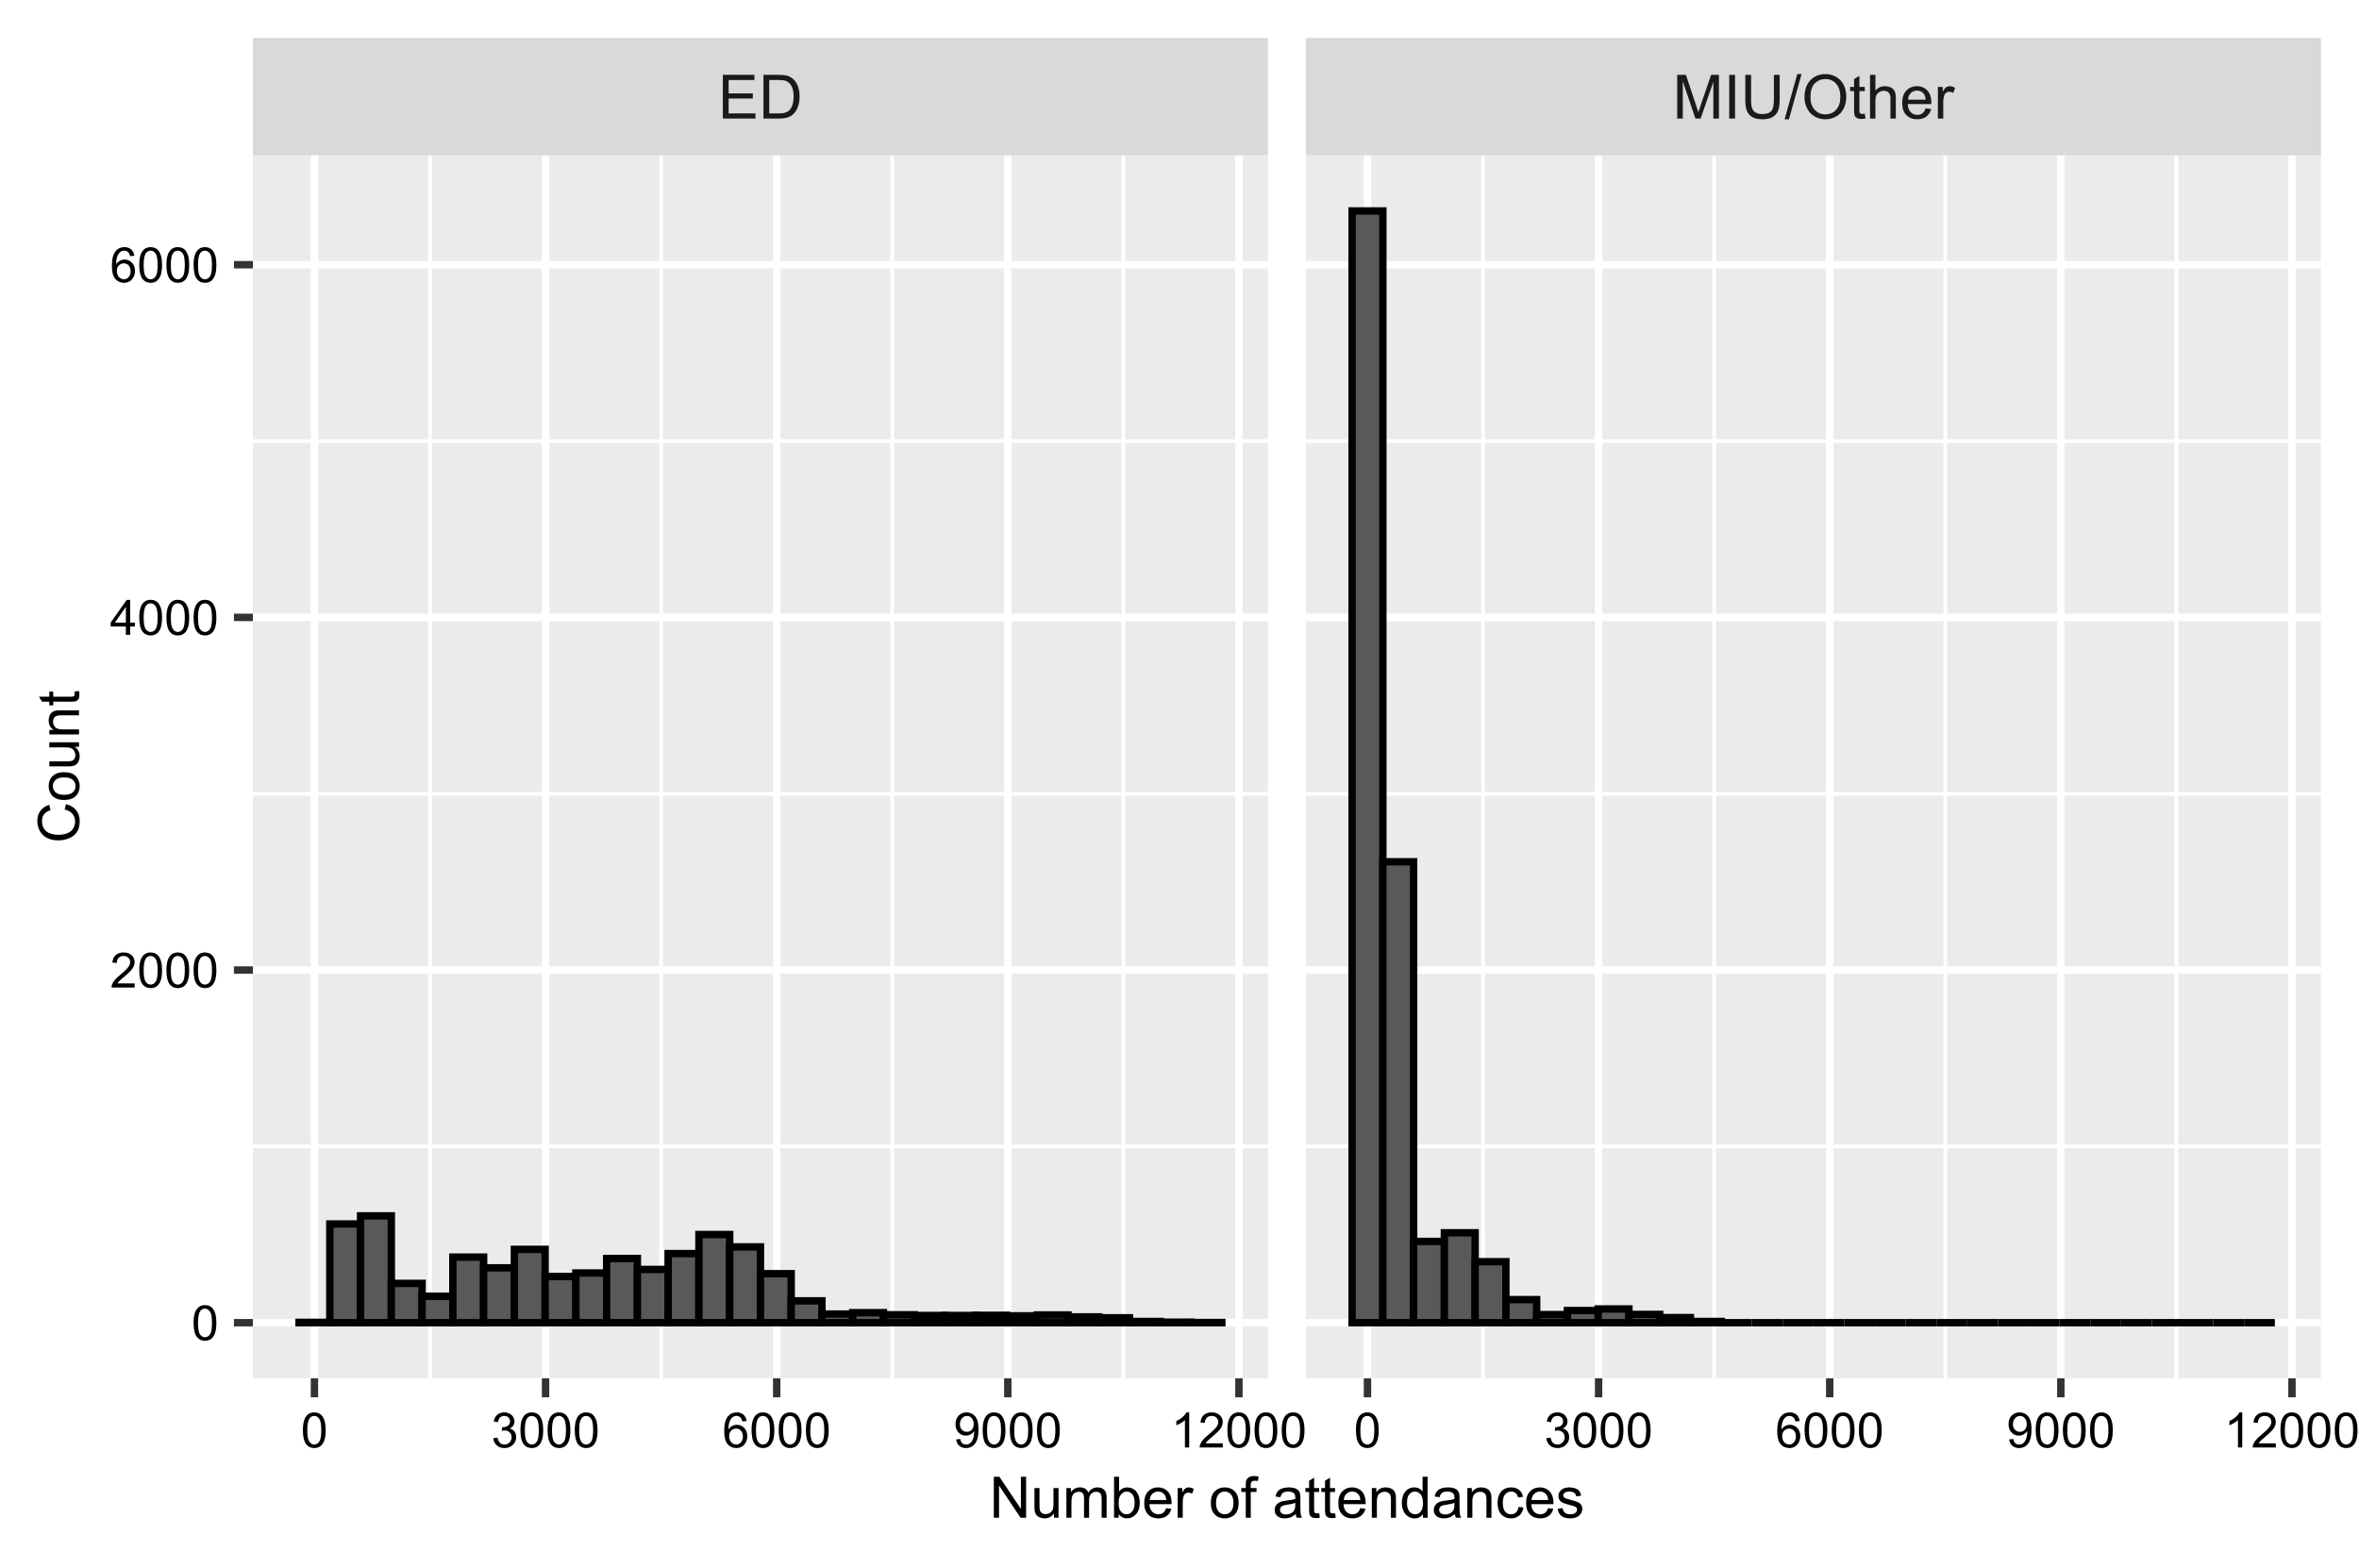 <?xml version="1.0" encoding="UTF-8"?>
<svg xmlns="http://www.w3.org/2000/svg" xmlns:xlink="http://www.w3.org/1999/xlink" width="340pt" height="226pt" viewBox="0 0 340 226" version="1.1">
<defs>
<g>
<symbol overflow="visible" id="glyph0-0">
<path style="stroke:none;" d="M 1.102 0 L 1.102 -5.5 L 5.5 -5.5 L 5.5 0 Z M 1.238 -0.137 L 5.363 -0.137 L 5.363 -5.363 L 1.238 -5.363 Z M 1.238 -0.137 "/>
</symbol>
<symbol overflow="visible" id="glyph0-1">
<path style="stroke:none;" d="M 0.695 0 L 0.695 -6.301 L 5.25 -6.301 L 5.25 -5.555 L 1.531 -5.555 L 1.531 -3.625 L 5.016 -3.625 L 5.016 -2.887 L 1.531 -2.887 L 1.531 -0.742 L 5.398 -0.742 L 5.398 0 Z M 0.695 0 "/>
</symbol>
<symbol overflow="visible" id="glyph0-2">
<path style="stroke:none;" d="M 0.68 0 L 0.68 -6.301 L 2.848 -6.301 C 3.336 -6.297 3.707 -6.27 3.969 -6.211 C 4.328 -6.125 4.637 -5.973 4.895 -5.758 C 5.223 -5.473 5.473 -5.113 5.637 -4.68 C 5.801 -4.242 5.883 -3.742 5.887 -3.184 C 5.883 -2.699 5.828 -2.277 5.719 -1.91 C 5.605 -1.543 5.461 -1.238 5.289 -0.996 C 5.113 -0.754 4.922 -0.562 4.715 -0.422 C 4.508 -0.281 4.258 -0.176 3.965 -0.105 C 3.668 -0.035 3.332 0 2.953 0 Z M 1.512 -0.742 L 2.859 -0.742 C 3.273 -0.738 3.598 -0.777 3.832 -0.859 C 4.066 -0.934 4.254 -1.043 4.398 -1.188 C 4.594 -1.383 4.746 -1.648 4.859 -1.984 C 4.969 -2.316 5.027 -2.719 5.027 -3.195 C 5.027 -3.852 4.918 -4.359 4.703 -4.715 C 4.484 -5.066 4.223 -5.305 3.914 -5.426 C 3.688 -5.512 3.328 -5.555 2.836 -5.555 L 1.512 -5.555 Z M 1.512 -0.742 "/>
</symbol>
<symbol overflow="visible" id="glyph0-3">
<path style="stroke:none;" d="M 0.652 0 L 0.652 -6.301 L 1.906 -6.301 L 3.398 -1.84 C 3.535 -1.422 3.633 -1.109 3.699 -0.906 C 3.77 -1.133 3.883 -1.469 4.035 -1.918 L 5.543 -6.301 L 6.664 -6.301 L 6.664 0 L 5.859 0 L 5.859 -5.273 L 4.031 0 L 3.277 0 L 1.457 -5.363 L 1.457 0 Z M 0.652 0 "/>
</symbol>
<symbol overflow="visible" id="glyph0-4">
<path style="stroke:none;" d="M 0.82 0 L 0.82 -6.301 L 1.656 -6.301 L 1.656 0 Z M 0.82 0 "/>
</symbol>
<symbol overflow="visible" id="glyph0-5">
<path style="stroke:none;" d="M 4.812 -6.301 L 5.645 -6.301 L 5.645 -2.66 C 5.641 -2.027 5.57 -1.523 5.43 -1.152 C 5.285 -0.777 5.027 -0.473 4.652 -0.242 C 4.277 -0.008 3.785 0.105 3.184 0.109 C 2.59 0.105 2.109 0.008 1.734 -0.195 C 1.359 -0.398 1.09 -0.695 0.93 -1.082 C 0.77 -1.465 0.691 -1.992 0.691 -2.66 L 0.691 -6.301 L 1.527 -6.301 L 1.527 -2.664 C 1.523 -2.113 1.574 -1.711 1.68 -1.453 C 1.777 -1.195 1.953 -0.996 2.203 -0.855 C 2.449 -0.715 2.75 -0.645 3.109 -0.645 C 3.723 -0.645 4.16 -0.781 4.422 -1.059 C 4.68 -1.336 4.809 -1.871 4.812 -2.664 Z M 4.812 -6.301 "/>
</symbol>
<symbol overflow="visible" id="glyph0-6">
<path style="stroke:none;" d="M 0 0.109 L 1.828 -6.406 L 2.445 -6.406 L 0.625 0.109 Z M 0 0.109 "/>
</symbol>
<symbol overflow="visible" id="glyph0-7">
<path style="stroke:none;" d="M 0.426 -3.066 C 0.422 -4.109 0.703 -4.93 1.266 -5.523 C 1.828 -6.113 2.551 -6.41 3.441 -6.41 C 4.02 -6.41 4.543 -6.27 5.012 -5.992 C 5.477 -5.715 5.836 -5.328 6.082 -4.832 C 6.324 -4.332 6.445 -3.77 6.449 -3.141 C 6.445 -2.5 6.316 -1.926 6.062 -1.426 C 5.801 -0.918 5.434 -0.539 4.965 -0.281 C 4.488 -0.023 3.98 0.105 3.438 0.109 C 2.84 0.105 2.309 -0.035 1.848 -0.32 C 1.379 -0.605 1.027 -0.996 0.785 -1.496 C 0.543 -1.988 0.422 -2.512 0.426 -3.066 Z M 1.285 -3.055 C 1.281 -2.293 1.484 -1.695 1.895 -1.262 C 2.301 -0.82 2.816 -0.602 3.434 -0.605 C 4.059 -0.602 4.574 -0.824 4.98 -1.266 C 5.387 -1.707 5.59 -2.332 5.59 -3.145 C 5.59 -3.656 5.5 -4.105 5.328 -4.488 C 5.152 -4.871 4.902 -5.168 4.57 -5.379 C 4.234 -5.59 3.859 -5.695 3.445 -5.695 C 2.855 -5.695 2.348 -5.492 1.922 -5.086 C 1.496 -4.68 1.281 -4 1.285 -3.055 Z M 1.285 -3.055 "/>
</symbol>
<symbol overflow="visible" id="glyph0-8">
<path style="stroke:none;" d="M 2.27 -0.691 L 2.379 -0.008 C 2.16 0.039 1.965 0.059 1.797 0.059 C 1.512 0.059 1.293 0.016 1.141 -0.074 C 0.984 -0.16 0.875 -0.277 0.816 -0.422 C 0.75 -0.566 0.719 -0.871 0.723 -1.336 L 0.723 -3.961 L 0.156 -3.961 L 0.156 -4.562 L 0.723 -4.562 L 0.723 -5.695 L 1.492 -6.156 L 1.492 -4.562 L 2.27 -4.562 L 2.27 -3.961 L 1.492 -3.961 L 1.492 -1.293 C 1.488 -1.07 1.5 -0.93 1.531 -0.867 C 1.555 -0.805 1.602 -0.754 1.664 -0.715 C 1.727 -0.676 1.812 -0.656 1.93 -0.66 C 2.012 -0.656 2.125 -0.668 2.27 -0.691 Z M 2.27 -0.691 "/>
</symbol>
<symbol overflow="visible" id="glyph0-9">
<path style="stroke:none;" d="M 0.578 0 L 0.578 -6.301 L 1.352 -6.301 L 1.352 -4.039 C 1.711 -4.453 2.168 -4.664 2.719 -4.668 C 3.055 -4.664 3.348 -4.598 3.602 -4.465 C 3.848 -4.332 4.027 -4.148 4.137 -3.914 C 4.242 -3.68 4.293 -3.336 4.297 -2.891 L 4.297 0 L 3.523 0 L 3.523 -2.891 C 3.52 -3.273 3.438 -3.555 3.27 -3.734 C 3.102 -3.906 2.863 -3.996 2.562 -4 C 2.328 -3.996 2.113 -3.938 1.914 -3.82 C 1.711 -3.703 1.566 -3.543 1.48 -3.34 C 1.391 -3.137 1.348 -2.855 1.352 -2.496 L 1.352 0 Z M 0.578 0 "/>
</symbol>
<symbol overflow="visible" id="glyph0-10">
<path style="stroke:none;" d="M 3.703 -1.469 L 4.504 -1.371 C 4.375 -0.902 4.141 -0.539 3.801 -0.285 C 3.461 -0.027 3.027 0.098 2.496 0.102 C 1.828 0.098 1.297 -0.102 0.906 -0.512 C 0.512 -0.918 0.316 -1.496 0.32 -2.242 C 0.316 -3.008 0.516 -3.605 0.914 -4.031 C 1.309 -4.453 1.82 -4.664 2.453 -4.668 C 3.059 -4.664 3.555 -4.457 3.945 -4.043 C 4.328 -3.629 4.523 -3.043 4.527 -2.289 C 4.523 -2.242 4.523 -2.176 4.523 -2.086 L 1.121 -2.086 C 1.145 -1.582 1.289 -1.195 1.547 -0.93 C 1.801 -0.66 2.117 -0.527 2.5 -0.531 C 2.781 -0.527 3.023 -0.602 3.227 -0.754 C 3.426 -0.902 3.586 -1.141 3.703 -1.469 Z M 1.164 -2.719 L 3.711 -2.719 C 3.672 -3.102 3.578 -3.387 3.422 -3.582 C 3.172 -3.879 2.852 -4.031 2.461 -4.031 C 2.105 -4.031 1.805 -3.91 1.566 -3.672 C 1.32 -3.434 1.188 -3.117 1.164 -2.719 Z M 1.164 -2.719 "/>
</symbol>
<symbol overflow="visible" id="glyph0-11">
<path style="stroke:none;" d="M 0.57 0 L 0.57 -4.562 L 1.266 -4.562 L 1.266 -3.871 C 1.445 -4.191 1.609 -4.406 1.758 -4.512 C 1.906 -4.613 2.07 -4.664 2.258 -4.668 C 2.516 -4.664 2.781 -4.582 3.051 -4.418 L 2.785 -3.699 C 2.59 -3.809 2.402 -3.867 2.219 -3.867 C 2.047 -3.867 1.895 -3.816 1.762 -3.715 C 1.625 -3.613 1.527 -3.473 1.473 -3.293 C 1.383 -3.016 1.34 -2.715 1.344 -2.391 L 1.344 0 Z M 0.57 0 "/>
</symbol>
<symbol overflow="visible" id="glyph1-0">
<path style="stroke:none;" d="M 0.879 0 L 0.879 -4.398 L 4.398 -4.398 L 4.398 0 Z M 0.988 -0.109 L 4.289 -0.109 L 4.289 -4.289 L 0.988 -4.289 Z M 0.988 -0.109 "/>
</symbol>
<symbol overflow="visible" id="glyph1-1">
<path style="stroke:none;" d="M 0.293 -2.484 C 0.293 -3.078 0.352 -3.555 0.477 -3.922 C 0.594 -4.281 0.777 -4.562 1.023 -4.762 C 1.262 -4.957 1.566 -5.055 1.934 -5.059 C 2.203 -5.055 2.438 -5 2.645 -4.895 C 2.848 -4.785 3.02 -4.629 3.152 -4.426 C 3.285 -4.215 3.387 -3.965 3.465 -3.676 C 3.535 -3.379 3.574 -2.984 3.578 -2.484 C 3.574 -1.891 3.512 -1.41 3.395 -1.051 C 3.27 -0.684 3.09 -0.406 2.852 -0.211 C 2.605 -0.016 2.301 0.082 1.934 0.086 C 1.449 0.082 1.066 -0.09 0.789 -0.438 C 0.457 -0.855 0.293 -1.539 0.293 -2.484 Z M 0.93 -2.484 C 0.926 -1.656 1.023 -1.105 1.219 -0.832 C 1.41 -0.559 1.648 -0.422 1.934 -0.422 C 2.219 -0.422 2.457 -0.559 2.652 -0.832 C 2.844 -1.105 2.941 -1.656 2.941 -2.484 C 2.941 -3.312 2.844 -3.863 2.652 -4.137 C 2.457 -4.41 2.215 -4.547 1.93 -4.547 C 1.641 -4.547 1.414 -4.426 1.246 -4.188 C 1.031 -3.879 0.926 -3.312 0.93 -2.484 Z M 0.93 -2.484 "/>
</symbol>
<symbol overflow="visible" id="glyph1-2">
<path style="stroke:none;" d="M 0.297 -1.332 L 0.914 -1.414 C 0.984 -1.059 1.102 -0.805 1.273 -0.652 C 1.441 -0.496 1.652 -0.422 1.902 -0.422 C 2.188 -0.422 2.434 -0.52 2.637 -0.723 C 2.836 -0.922 2.934 -1.176 2.938 -1.477 C 2.934 -1.758 2.844 -1.988 2.66 -2.176 C 2.473 -2.355 2.234 -2.449 1.953 -2.453 C 1.832 -2.449 1.688 -2.426 1.516 -2.387 L 1.586 -2.93 C 1.625 -2.922 1.656 -2.918 1.684 -2.922 C 1.941 -2.918 2.18 -2.988 2.395 -3.129 C 2.602 -3.266 2.707 -3.477 2.711 -3.766 C 2.707 -3.988 2.629 -4.176 2.48 -4.328 C 2.324 -4.473 2.129 -4.547 1.887 -4.551 C 1.645 -4.547 1.441 -4.473 1.285 -4.324 C 1.121 -4.172 1.02 -3.945 0.977 -3.645 L 0.359 -3.754 C 0.43 -4.164 0.602 -4.484 0.871 -4.715 C 1.137 -4.941 1.473 -5.055 1.875 -5.059 C 2.148 -5.055 2.398 -4.996 2.633 -4.883 C 2.859 -4.762 3.039 -4.602 3.164 -4.398 C 3.285 -4.191 3.344 -3.977 3.348 -3.75 C 3.344 -3.531 3.285 -3.332 3.172 -3.152 C 3.051 -2.973 2.879 -2.832 2.652 -2.73 C 2.949 -2.66 3.18 -2.516 3.348 -2.301 C 3.508 -2.082 3.59 -1.812 3.594 -1.488 C 3.59 -1.047 3.43 -0.672 3.113 -0.367 C 2.789 -0.062 2.387 0.086 1.898 0.09 C 1.453 0.086 1.086 -0.043 0.797 -0.305 C 0.504 -0.57 0.336 -0.91 0.297 -1.332 Z M 0.297 -1.332 "/>
</symbol>
<symbol overflow="visible" id="glyph1-3">
<path style="stroke:none;" d="M 3.504 -3.805 L 2.887 -3.758 C 2.828 -3.996 2.75 -4.172 2.652 -4.285 C 2.484 -4.457 2.277 -4.547 2.035 -4.551 C 1.832 -4.547 1.66 -4.492 1.516 -4.387 C 1.316 -4.242 1.164 -4.035 1.055 -3.762 C 0.941 -3.488 0.883 -3.098 0.879 -2.598 C 1.027 -2.82 1.207 -2.988 1.426 -3.102 C 1.637 -3.211 1.863 -3.27 2.105 -3.27 C 2.512 -3.27 2.863 -3.117 3.156 -2.812 C 3.445 -2.508 3.59 -2.113 3.594 -1.637 C 3.59 -1.316 3.523 -1.023 3.387 -0.754 C 3.25 -0.48 3.062 -0.273 2.824 -0.129 C 2.586 0.012 2.316 0.082 2.016 0.086 C 1.5 0.082 1.078 -0.105 0.754 -0.48 C 0.426 -0.859 0.262 -1.484 0.266 -2.359 C 0.262 -3.332 0.441 -4.039 0.805 -4.484 C 1.113 -4.863 1.539 -5.055 2.074 -5.059 C 2.469 -5.055 2.793 -4.945 3.047 -4.727 C 3.297 -4.504 3.449 -4.195 3.504 -3.805 Z M 0.977 -1.633 C 0.973 -1.418 1.016 -1.215 1.109 -1.02 C 1.195 -0.824 1.324 -0.676 1.488 -0.574 C 1.652 -0.473 1.824 -0.422 2.004 -0.422 C 2.262 -0.422 2.484 -0.527 2.676 -0.738 C 2.863 -0.949 2.957 -1.234 2.961 -1.598 C 2.957 -1.945 2.863 -2.219 2.68 -2.422 C 2.492 -2.617 2.262 -2.719 1.98 -2.723 C 1.699 -2.719 1.461 -2.617 1.27 -2.422 C 1.07 -2.219 0.973 -1.957 0.977 -1.633 Z M 0.977 -1.633 "/>
</symbol>
<symbol overflow="visible" id="glyph1-4">
<path style="stroke:none;" d="M 0.387 -1.164 L 0.98 -1.219 C 1.027 -0.938 1.125 -0.734 1.266 -0.609 C 1.406 -0.484 1.59 -0.422 1.816 -0.422 C 2.004 -0.422 2.168 -0.465 2.316 -0.551 C 2.457 -0.637 2.574 -0.754 2.668 -0.902 C 2.754 -1.047 2.832 -1.242 2.898 -1.492 C 2.957 -1.738 2.988 -1.992 2.992 -2.25 C 2.988 -2.273 2.988 -2.312 2.988 -2.371 C 2.863 -2.172 2.691 -2.012 2.48 -1.891 C 2.262 -1.766 2.031 -1.703 1.785 -1.707 C 1.367 -1.703 1.016 -1.855 0.727 -2.16 C 0.438 -2.461 0.293 -2.859 0.293 -3.359 C 0.293 -3.867 0.441 -4.277 0.742 -4.59 C 1.043 -4.898 1.422 -5.055 1.875 -5.059 C 2.203 -5.055 2.5 -4.969 2.773 -4.793 C 3.043 -4.617 3.25 -4.363 3.395 -4.039 C 3.531 -3.711 3.602 -3.238 3.605 -2.621 C 3.602 -1.973 3.531 -1.461 3.395 -1.082 C 3.254 -0.699 3.047 -0.41 2.773 -0.211 C 2.492 -0.016 2.168 0.082 1.801 0.086 C 1.402 0.082 1.082 -0.023 0.836 -0.242 C 0.582 -0.457 0.434 -0.766 0.387 -1.164 Z M 2.918 -3.391 C 2.918 -3.742 2.82 -4.023 2.633 -4.234 C 2.441 -4.441 2.215 -4.547 1.953 -4.547 C 1.672 -4.547 1.434 -4.434 1.234 -4.211 C 1.027 -3.984 0.926 -3.691 0.93 -3.336 C 0.926 -3.012 1.023 -2.754 1.219 -2.555 C 1.41 -2.352 1.648 -2.25 1.934 -2.254 C 2.219 -2.25 2.453 -2.352 2.641 -2.555 C 2.824 -2.754 2.918 -3.031 2.918 -3.391 Z M 2.918 -3.391 "/>
</symbol>
<symbol overflow="visible" id="glyph1-5">
<path style="stroke:none;" d="M 2.621 0 L 2.004 0 L 2.004 -3.941 C 1.855 -3.797 1.66 -3.656 1.418 -3.516 C 1.176 -3.375 0.957 -3.266 0.766 -3.195 L 0.766 -3.797 C 1.109 -3.957 1.41 -4.152 1.672 -4.387 C 1.93 -4.617 2.113 -4.84 2.223 -5.059 L 2.621 -5.059 Z M 2.621 0 "/>
</symbol>
<symbol overflow="visible" id="glyph1-6">
<path style="stroke:none;" d="M 3.543 -0.594 L 3.543 0 L 0.215 0 C 0.207 -0.148 0.23 -0.289 0.285 -0.43 C 0.367 -0.652 0.504 -0.875 0.691 -1.098 C 0.879 -1.316 1.148 -1.574 1.504 -1.863 C 2.047 -2.309 2.418 -2.664 2.613 -2.93 C 2.805 -3.191 2.898 -3.438 2.902 -3.676 C 2.898 -3.918 2.812 -4.125 2.637 -4.293 C 2.461 -4.461 2.23 -4.547 1.953 -4.547 C 1.648 -4.547 1.41 -4.457 1.234 -4.277 C 1.055 -4.098 0.965 -3.852 0.965 -3.539 L 0.328 -3.602 C 0.371 -4.074 0.535 -4.434 0.82 -4.684 C 1.102 -4.93 1.48 -5.055 1.965 -5.059 C 2.445 -5.055 2.828 -4.922 3.113 -4.656 C 3.395 -4.387 3.539 -4.055 3.539 -3.66 C 3.539 -3.457 3.496 -3.258 3.414 -3.066 C 3.328 -2.867 3.191 -2.664 3 -2.449 C 2.809 -2.234 2.488 -1.938 2.047 -1.562 C 1.672 -1.25 1.434 -1.039 1.332 -0.93 C 1.223 -0.816 1.137 -0.703 1.074 -0.594 Z M 3.543 -0.594 "/>
</symbol>
<symbol overflow="visible" id="glyph1-7">
<path style="stroke:none;" d="M 2.277 0 L 2.277 -1.207 L 0.09 -1.207 L 0.09 -1.773 L 2.391 -5.039 L 2.895 -5.039 L 2.895 -1.773 L 3.574 -1.773 L 3.574 -1.207 L 2.895 -1.207 L 2.895 0 Z M 2.277 -1.773 L 2.277 -4.047 L 0.699 -1.773 Z M 2.277 -1.773 "/>
</symbol>
<symbol overflow="visible" id="glyph2-0">
<path style="stroke:none;" d="M 1.031 0 L 1.031 -5.156 L 5.156 -5.156 L 5.156 0 Z M 1.16 -0.129 L 5.027 -0.129 L 5.027 -5.027 L 1.16 -5.027 Z M 1.16 -0.129 "/>
</symbol>
<symbol overflow="visible" id="glyph2-1">
<path style="stroke:none;" d="M 0.629 0 L 0.629 -5.906 L 1.43 -5.906 L 4.531 -1.27 L 4.531 -5.906 L 5.281 -5.906 L 5.281 0 L 4.48 0 L 1.379 -4.641 L 1.379 0 Z M 0.629 0 "/>
</symbol>
<symbol overflow="visible" id="glyph2-2">
<path style="stroke:none;" d="M 3.348 0 L 3.348 -0.629 C 3.012 -0.145 2.559 0.094 1.988 0.098 C 1.73 0.094 1.496 0.047 1.281 -0.047 C 1.059 -0.145 0.895 -0.266 0.793 -0.414 C 0.684 -0.559 0.609 -0.738 0.57 -0.949 C 0.539 -1.09 0.527 -1.316 0.527 -1.629 L 0.527 -4.277 L 1.254 -4.277 L 1.254 -1.906 C 1.254 -1.523 1.266 -1.27 1.297 -1.141 C 1.34 -0.949 1.438 -0.801 1.586 -0.691 C 1.73 -0.582 1.914 -0.527 2.137 -0.527 C 2.352 -0.527 2.555 -0.582 2.746 -0.695 C 2.938 -0.805 3.074 -0.957 3.152 -1.148 C 3.23 -1.34 3.27 -1.617 3.27 -1.984 L 3.27 -4.277 L 3.996 -4.277 L 3.996 0 Z M 3.348 0 "/>
</symbol>
<symbol overflow="visible" id="glyph2-3">
<path style="stroke:none;" d="M 0.543 0 L 0.543 -4.277 L 1.191 -4.277 L 1.191 -3.68 C 1.324 -3.887 1.504 -4.055 1.727 -4.184 C 1.949 -4.309 2.203 -4.371 2.488 -4.375 C 2.805 -4.371 3.066 -4.305 3.27 -4.176 C 3.473 -4.043 3.613 -3.859 3.699 -3.625 C 4.035 -4.121 4.477 -4.371 5.02 -4.375 C 5.441 -4.371 5.766 -4.254 5.996 -4.02 C 6.223 -3.785 6.34 -3.422 6.34 -2.938 L 6.34 0 L 5.621 0 L 5.621 -2.695 C 5.617 -2.984 5.594 -3.191 5.547 -3.32 C 5.496 -3.445 5.41 -3.547 5.293 -3.629 C 5.168 -3.703 5.023 -3.742 4.859 -3.746 C 4.555 -3.742 4.305 -3.645 4.109 -3.445 C 3.906 -3.242 3.809 -2.922 3.812 -2.484 L 3.812 0 L 3.086 0 L 3.086 -2.781 C 3.082 -3.098 3.023 -3.34 2.906 -3.504 C 2.789 -3.664 2.594 -3.742 2.328 -3.746 C 2.121 -3.742 1.934 -3.691 1.762 -3.586 C 1.586 -3.477 1.461 -3.316 1.387 -3.113 C 1.305 -2.902 1.266 -2.605 1.27 -2.219 L 1.27 0 Z M 0.543 0 "/>
</symbol>
<symbol overflow="visible" id="glyph2-4">
<path style="stroke:none;" d="M 1.211 0 L 0.539 0 L 0.539 -5.906 L 1.266 -5.906 L 1.266 -3.797 C 1.57 -4.18 1.961 -4.371 2.438 -4.375 C 2.699 -4.371 2.945 -4.316 3.184 -4.215 C 3.414 -4.105 3.609 -3.957 3.762 -3.766 C 3.914 -3.574 4.031 -3.344 4.121 -3.074 C 4.203 -2.801 4.246 -2.512 4.25 -2.203 C 4.246 -1.469 4.066 -0.902 3.707 -0.504 C 3.344 -0.105 2.91 0.094 2.402 0.098 C 1.895 0.094 1.496 -0.113 1.211 -0.535 Z M 1.203 -2.172 C 1.199 -1.656 1.27 -1.285 1.414 -1.059 C 1.641 -0.684 1.949 -0.496 2.34 -0.5 C 2.652 -0.496 2.926 -0.633 3.16 -0.91 C 3.387 -1.184 3.504 -1.598 3.508 -2.145 C 3.504 -2.699 3.395 -3.109 3.176 -3.379 C 2.953 -3.641 2.684 -3.773 2.371 -3.777 C 2.055 -3.773 1.781 -3.637 1.551 -3.363 C 1.316 -3.09 1.199 -2.691 1.203 -2.172 Z M 1.203 -2.172 "/>
</symbol>
<symbol overflow="visible" id="glyph2-5">
<path style="stroke:none;" d="M 3.473 -1.379 L 4.223 -1.285 C 4.102 -0.844 3.883 -0.504 3.562 -0.266 C 3.242 -0.023 2.832 0.094 2.34 0.098 C 1.711 0.094 1.215 -0.098 0.852 -0.48 C 0.48 -0.863 0.297 -1.402 0.301 -2.102 C 0.297 -2.82 0.484 -3.379 0.855 -3.777 C 1.227 -4.172 1.707 -4.371 2.301 -4.375 C 2.867 -4.371 3.332 -4.176 3.699 -3.789 C 4.059 -3.398 4.242 -2.852 4.246 -2.148 C 4.242 -2.102 4.242 -2.035 4.242 -1.953 L 1.051 -1.953 C 1.074 -1.48 1.207 -1.121 1.449 -0.875 C 1.684 -0.621 1.984 -0.496 2.344 -0.5 C 2.609 -0.496 2.836 -0.566 3.023 -0.707 C 3.211 -0.844 3.359 -1.066 3.473 -1.379 Z M 1.09 -2.551 L 3.48 -2.551 C 3.449 -2.906 3.355 -3.176 3.207 -3.359 C 2.973 -3.633 2.676 -3.773 2.309 -3.777 C 1.973 -3.773 1.691 -3.66 1.469 -3.441 C 1.238 -3.215 1.113 -2.918 1.09 -2.551 Z M 1.09 -2.551 "/>
</symbol>
<symbol overflow="visible" id="glyph2-6">
<path style="stroke:none;" d="M 0.535 0 L 0.535 -4.277 L 1.188 -4.277 L 1.188 -3.629 C 1.352 -3.93 1.504 -4.133 1.648 -4.23 C 1.785 -4.324 1.941 -4.371 2.113 -4.375 C 2.355 -4.371 2.605 -4.293 2.859 -4.141 L 2.609 -3.469 C 2.43 -3.57 2.254 -3.621 2.078 -3.625 C 1.918 -3.621 1.773 -3.574 1.648 -3.48 C 1.52 -3.387 1.434 -3.254 1.383 -3.086 C 1.301 -2.824 1.258 -2.543 1.262 -2.238 L 1.262 0 Z M 0.535 0 "/>
</symbol>
<symbol overflow="visible" id="glyph2-7">
<path style="stroke:none;" d=""/>
</symbol>
<symbol overflow="visible" id="glyph2-8">
<path style="stroke:none;" d="M 0.273 -2.141 C 0.27 -2.93 0.488 -3.516 0.934 -3.898 C 1.301 -4.211 1.75 -4.371 2.281 -4.375 C 2.867 -4.371 3.348 -4.18 3.723 -3.797 C 4.09 -3.41 4.277 -2.875 4.281 -2.199 C 4.277 -1.645 4.195 -1.211 4.031 -0.898 C 3.867 -0.578 3.625 -0.336 3.312 -0.164 C 2.992 0.008 2.648 0.094 2.281 0.098 C 1.68 0.094 1.195 -0.094 0.828 -0.477 C 0.453 -0.859 0.27 -1.414 0.273 -2.141 Z M 1.02 -2.141 C 1.02 -1.586 1.137 -1.176 1.375 -0.906 C 1.613 -0.633 1.914 -0.496 2.281 -0.5 C 2.637 -0.496 2.938 -0.633 3.176 -0.91 C 3.414 -1.18 3.531 -1.598 3.535 -2.164 C 3.531 -2.688 3.414 -3.09 3.176 -3.363 C 2.934 -3.637 2.633 -3.773 2.281 -3.773 C 1.914 -3.773 1.613 -3.637 1.375 -3.367 C 1.137 -3.094 1.02 -2.684 1.02 -2.141 Z M 1.02 -2.141 "/>
</symbol>
<symbol overflow="visible" id="glyph2-9">
<path style="stroke:none;" d="M 0.719 0 L 0.719 -3.715 L 0.078 -3.715 L 0.078 -4.277 L 0.719 -4.277 L 0.719 -4.734 C 0.715 -5.02 0.738 -5.23 0.793 -5.375 C 0.859 -5.559 0.984 -5.711 1.16 -5.832 C 1.336 -5.945 1.582 -6.004 1.902 -6.008 C 2.102 -6.004 2.328 -5.98 2.578 -5.934 L 2.469 -5.301 C 2.312 -5.324 2.172 -5.336 2.043 -5.34 C 1.82 -5.336 1.664 -5.289 1.574 -5.199 C 1.48 -5.102 1.434 -4.926 1.438 -4.672 L 1.438 -4.277 L 2.273 -4.277 L 2.273 -3.715 L 1.438 -3.715 L 1.438 0 Z M 0.719 0 "/>
</symbol>
<symbol overflow="visible" id="glyph2-10">
<path style="stroke:none;" d="M 3.336 -0.527 C 3.062 -0.297 2.805 -0.133 2.559 -0.043 C 2.309 0.051 2.043 0.094 1.762 0.098 C 1.289 0.094 0.926 -0.02 0.676 -0.246 C 0.418 -0.477 0.293 -0.77 0.297 -1.129 C 0.293 -1.336 0.34 -1.527 0.441 -1.699 C 0.535 -1.871 0.66 -2.008 0.816 -2.117 C 0.965 -2.219 1.141 -2.301 1.336 -2.355 C 1.477 -2.395 1.691 -2.43 1.98 -2.465 C 2.566 -2.531 2.996 -2.613 3.273 -2.715 C 3.273 -2.809 3.273 -2.875 3.277 -2.906 C 3.273 -3.199 3.207 -3.406 3.074 -3.527 C 2.887 -3.691 2.609 -3.773 2.246 -3.773 C 1.902 -3.773 1.652 -3.711 1.492 -3.594 C 1.328 -3.469 1.207 -3.258 1.133 -2.961 L 0.422 -3.059 C 0.484 -3.359 0.59 -3.602 0.738 -3.793 C 0.887 -3.977 1.098 -4.121 1.379 -4.223 C 1.656 -4.32 1.98 -4.371 2.352 -4.375 C 2.711 -4.371 3.008 -4.328 3.242 -4.246 C 3.469 -4.156 3.637 -4.047 3.746 -3.922 C 3.848 -3.789 3.926 -3.625 3.973 -3.43 C 3.996 -3.301 4.008 -3.078 4.008 -2.758 L 4.008 -1.793 C 4.008 -1.117 4.023 -0.688 4.055 -0.512 C 4.086 -0.332 4.145 -0.164 4.238 0 L 3.48 0 C 3.402 -0.148 3.352 -0.324 3.336 -0.527 Z M 3.273 -2.148 C 3.008 -2.035 2.613 -1.945 2.09 -1.875 C 1.789 -1.828 1.578 -1.777 1.457 -1.727 C 1.332 -1.672 1.238 -1.594 1.172 -1.492 C 1.102 -1.387 1.066 -1.273 1.07 -1.148 C 1.066 -0.953 1.141 -0.789 1.289 -0.664 C 1.438 -0.531 1.652 -0.469 1.934 -0.473 C 2.211 -0.469 2.457 -0.527 2.676 -0.652 C 2.891 -0.77 3.051 -0.938 3.156 -1.156 C 3.23 -1.316 3.27 -1.559 3.273 -1.883 Z M 3.273 -2.148 "/>
</symbol>
<symbol overflow="visible" id="glyph2-11">
<path style="stroke:none;" d="M 2.125 -0.648 L 2.23 -0.008 C 2.023 0.035 1.84 0.051 1.684 0.055 C 1.418 0.051 1.215 0.012 1.07 -0.07 C 0.926 -0.152 0.824 -0.262 0.766 -0.398 C 0.703 -0.531 0.672 -0.816 0.676 -1.254 L 0.676 -3.715 L 0.145 -3.715 L 0.145 -4.277 L 0.676 -4.277 L 0.676 -5.336 L 1.398 -5.773 L 1.398 -4.277 L 2.125 -4.277 L 2.125 -3.715 L 1.398 -3.715 L 1.398 -1.211 C 1.395 -1.004 1.406 -0.871 1.434 -0.812 C 1.457 -0.754 1.5 -0.707 1.559 -0.672 C 1.617 -0.637 1.699 -0.621 1.809 -0.621 C 1.887 -0.621 1.992 -0.629 2.125 -0.648 Z M 2.125 -0.648 "/>
</symbol>
<symbol overflow="visible" id="glyph2-12">
<path style="stroke:none;" d="M 0.543 0 L 0.543 -4.277 L 1.195 -4.277 L 1.195 -3.668 C 1.508 -4.137 1.961 -4.371 2.559 -4.375 C 2.812 -4.371 3.051 -4.324 3.27 -4.234 C 3.484 -4.141 3.645 -4.02 3.754 -3.871 C 3.859 -3.719 3.934 -3.539 3.98 -3.336 C 4.004 -3.195 4.02 -2.961 4.02 -2.629 L 4.02 0 L 3.297 0 L 3.297 -2.602 C 3.293 -2.898 3.266 -3.117 3.211 -3.266 C 3.152 -3.406 3.051 -3.523 2.91 -3.613 C 2.766 -3.699 2.598 -3.742 2.406 -3.746 C 2.094 -3.742 1.828 -3.645 1.605 -3.449 C 1.379 -3.25 1.266 -2.879 1.27 -2.336 L 1.27 0 Z M 0.543 0 "/>
</symbol>
<symbol overflow="visible" id="glyph2-13">
<path style="stroke:none;" d="M 3.32 0 L 3.32 -0.539 C 3.047 -0.117 2.648 0.094 2.121 0.098 C 1.777 0.094 1.461 0.004 1.18 -0.184 C 0.891 -0.371 0.672 -0.637 0.516 -0.973 C 0.359 -1.309 0.281 -1.695 0.281 -2.137 C 0.281 -2.562 0.352 -2.949 0.496 -3.297 C 0.637 -3.645 0.852 -3.91 1.137 -4.098 C 1.418 -4.277 1.734 -4.371 2.09 -4.375 C 2.344 -4.371 2.574 -4.316 2.777 -4.211 C 2.98 -4.098 3.145 -3.957 3.27 -3.785 L 3.27 -5.906 L 3.992 -5.906 L 3.992 0 Z M 1.027 -2.137 C 1.023 -1.586 1.141 -1.176 1.371 -0.906 C 1.602 -0.633 1.875 -0.496 2.191 -0.5 C 2.508 -0.496 2.777 -0.625 3 -0.887 C 3.219 -1.145 3.328 -1.543 3.332 -2.074 C 3.328 -2.66 3.215 -3.09 2.992 -3.363 C 2.766 -3.637 2.488 -3.773 2.16 -3.773 C 1.836 -3.773 1.566 -3.641 1.352 -3.379 C 1.133 -3.113 1.023 -2.699 1.027 -2.137 Z M 1.027 -2.137 "/>
</symbol>
<symbol overflow="visible" id="glyph2-14">
<path style="stroke:none;" d="M 3.336 -1.566 L 4.047 -1.473 C 3.965 -0.98 3.766 -0.598 3.449 -0.32 C 3.125 -0.043 2.73 0.094 2.27 0.098 C 1.68 0.094 1.211 -0.094 0.855 -0.477 C 0.496 -0.855 0.316 -1.406 0.32 -2.121 C 0.316 -2.582 0.395 -2.984 0.551 -3.336 C 0.703 -3.68 0.934 -3.941 1.25 -4.113 C 1.559 -4.285 1.902 -4.371 2.273 -4.375 C 2.734 -4.371 3.113 -4.254 3.41 -4.02 C 3.707 -3.785 3.895 -3.449 3.98 -3.02 L 3.273 -2.914 C 3.207 -3.195 3.09 -3.41 2.918 -3.559 C 2.746 -3.699 2.539 -3.773 2.301 -3.777 C 1.934 -3.773 1.637 -3.641 1.41 -3.383 C 1.18 -3.117 1.066 -2.707 1.066 -2.145 C 1.066 -1.566 1.176 -1.148 1.395 -0.891 C 1.613 -0.629 1.902 -0.496 2.262 -0.5 C 2.543 -0.496 2.777 -0.586 2.973 -0.762 C 3.16 -0.934 3.281 -1.199 3.336 -1.566 Z M 3.336 -1.566 "/>
</symbol>
<symbol overflow="visible" id="glyph2-15">
<path style="stroke:none;" d="M 0.254 -1.277 L 0.973 -1.391 C 1.012 -1.098 1.121 -0.879 1.305 -0.727 C 1.488 -0.574 1.746 -0.496 2.078 -0.5 C 2.41 -0.496 2.656 -0.566 2.82 -0.703 C 2.977 -0.836 3.059 -0.992 3.062 -1.18 C 3.059 -1.34 2.988 -1.469 2.848 -1.566 C 2.746 -1.629 2.496 -1.711 2.105 -1.812 C 1.57 -1.945 1.203 -2.062 1 -2.16 C 0.793 -2.258 0.637 -2.395 0.531 -2.566 C 0.426 -2.738 0.375 -2.93 0.375 -3.141 C 0.375 -3.332 0.418 -3.508 0.504 -3.672 C 0.59 -3.832 0.707 -3.969 0.863 -4.078 C 0.973 -4.16 1.129 -4.23 1.324 -4.289 C 1.52 -4.344 1.727 -4.371 1.949 -4.375 C 2.281 -4.371 2.574 -4.324 2.832 -4.23 C 3.082 -4.133 3.27 -4 3.395 -3.836 C 3.512 -3.668 3.598 -3.449 3.645 -3.176 L 2.938 -3.078 C 2.898 -3.293 2.805 -3.465 2.656 -3.59 C 2.5 -3.711 2.285 -3.773 2.004 -3.777 C 1.668 -3.773 1.43 -3.719 1.289 -3.613 C 1.145 -3.5 1.07 -3.371 1.074 -3.227 C 1.07 -3.129 1.102 -3.043 1.164 -2.973 C 1.223 -2.891 1.316 -2.828 1.441 -2.781 C 1.512 -2.75 1.723 -2.688 2.082 -2.594 C 2.59 -2.457 2.949 -2.344 3.156 -2.258 C 3.355 -2.164 3.516 -2.039 3.633 -1.875 C 3.75 -1.711 3.809 -1.504 3.809 -1.258 C 3.809 -1.012 3.734 -0.785 3.594 -0.574 C 3.449 -0.359 3.246 -0.191 2.984 -0.078 C 2.715 0.039 2.414 0.094 2.082 0.098 C 1.523 0.094 1.102 -0.02 0.812 -0.25 C 0.52 -0.48 0.332 -0.824 0.254 -1.277 Z M 0.254 -1.277 "/>
</symbol>
<symbol overflow="visible" id="glyph3-0">
<path style="stroke:none;" d="M 0 -1.031 L -5.156 -1.031 L -5.156 -5.156 L 0 -5.156 Z M -0.129 -1.16 L -0.129 -5.027 L -5.027 -5.027 L -5.027 -1.16 Z M -0.129 -1.16 "/>
</symbol>
<symbol overflow="visible" id="glyph3-1">
<path style="stroke:none;" d="M -2.07 -4.852 L -1.875 -5.633 C -1.23 -5.465 -0.738 -5.172 -0.402 -4.746 C -0.066 -4.32 0.098 -3.801 0.102 -3.188 C 0.098 -2.547 -0.027 -2.027 -0.285 -1.633 C -0.543 -1.23 -0.918 -0.926 -1.414 -0.723 C -1.902 -0.512 -2.43 -0.41 -2.996 -0.41 C -3.605 -0.41 -4.145 -0.527 -4.605 -0.762 C -5.062 -0.996 -5.41 -1.328 -5.648 -1.766 C -5.887 -2.195 -6.004 -2.676 -6.008 -3.199 C -6.004 -3.789 -5.855 -4.285 -5.555 -4.688 C -5.254 -5.09 -4.828 -5.371 -4.285 -5.531 L -4.105 -4.762 C -4.531 -4.621 -4.844 -4.422 -5.043 -4.164 C -5.234 -3.902 -5.332 -3.574 -5.336 -3.184 C -5.332 -2.723 -5.223 -2.344 -5.008 -2.043 C -4.789 -1.734 -4.496 -1.52 -4.133 -1.398 C -3.766 -1.273 -3.391 -1.211 -3 -1.215 C -2.496 -1.211 -2.055 -1.285 -1.684 -1.434 C -1.309 -1.578 -1.031 -1.805 -0.844 -2.117 C -0.656 -2.422 -0.562 -2.758 -0.566 -3.121 C -0.562 -3.555 -0.688 -3.926 -0.945 -4.23 C -1.195 -4.535 -1.57 -4.742 -2.07 -4.852 Z M -2.07 -4.852 "/>
</symbol>
<symbol overflow="visible" id="glyph3-2">
<path style="stroke:none;" d="M -2.141 -0.273 C -2.93 -0.27 -3.516 -0.488 -3.898 -0.934 C -4.211 -1.301 -4.371 -1.75 -4.375 -2.281 C -4.371 -2.867 -4.18 -3.348 -3.797 -3.723 C -3.41 -4.09 -2.875 -4.277 -2.199 -4.281 C -1.645 -4.277 -1.211 -4.195 -0.898 -4.031 C -0.578 -3.867 -0.336 -3.625 -0.164 -3.312 C 0.008 -2.992 0.094 -2.648 0.098 -2.281 C 0.094 -1.68 -0.094 -1.195 -0.477 -0.828 C -0.859 -0.453 -1.414 -0.27 -2.141 -0.273 Z M -2.141 -1.02 C -1.586 -1.02 -1.176 -1.137 -0.906 -1.375 C -0.633 -1.613 -0.496 -1.914 -0.5 -2.281 C -0.496 -2.637 -0.633 -2.938 -0.91 -3.176 C -1.18 -3.414 -1.598 -3.531 -2.164 -3.535 C -2.688 -3.531 -3.09 -3.414 -3.363 -3.176 C -3.637 -2.934 -3.773 -2.633 -3.773 -2.281 C -3.773 -1.914 -3.637 -1.613 -3.367 -1.375 C -3.094 -1.137 -2.684 -1.02 -2.141 -1.02 Z M -2.141 -1.02 "/>
</symbol>
<symbol overflow="visible" id="glyph3-3">
<path style="stroke:none;" d="M 0 -3.348 L -0.629 -3.348 C -0.145 -3.012 0.094 -2.559 0.098 -1.988 C 0.094 -1.73 0.047 -1.496 -0.047 -1.281 C -0.141 -1.059 -0.262 -0.895 -0.41 -0.793 C -0.559 -0.684 -0.738 -0.609 -0.949 -0.57 C -1.09 -0.539 -1.316 -0.527 -1.629 -0.527 L -4.277 -0.527 L -4.277 -1.254 L -1.906 -1.254 C -1.523 -1.254 -1.27 -1.266 -1.141 -1.297 C -0.949 -1.34 -0.801 -1.438 -0.691 -1.586 C -0.582 -1.73 -0.527 -1.914 -0.527 -2.137 C -0.527 -2.352 -0.582 -2.555 -0.695 -2.746 C -0.805 -2.938 -0.957 -3.074 -1.148 -3.152 C -1.34 -3.23 -1.617 -3.27 -1.984 -3.27 L -4.277 -3.27 L -4.277 -3.996 L 0 -3.996 Z M 0 -3.348 "/>
</symbol>
<symbol overflow="visible" id="glyph3-4">
<path style="stroke:none;" d="M 0 -0.543 L -4.277 -0.543 L -4.277 -1.195 L -3.668 -1.195 C -4.137 -1.508 -4.371 -1.961 -4.375 -2.559 C -4.371 -2.812 -4.324 -3.051 -4.234 -3.27 C -4.141 -3.484 -4.02 -3.645 -3.871 -3.754 C -3.719 -3.859 -3.539 -3.934 -3.336 -3.98 C -3.195 -4.004 -2.961 -4.02 -2.629 -4.02 L 0 -4.02 L 0 -3.297 L -2.602 -3.297 C -2.898 -3.293 -3.117 -3.266 -3.266 -3.211 C -3.406 -3.152 -3.523 -3.051 -3.613 -2.91 C -3.699 -2.766 -3.742 -2.598 -3.746 -2.406 C -3.742 -2.094 -3.645 -1.828 -3.449 -1.605 C -3.25 -1.379 -2.879 -1.266 -2.336 -1.27 L 0 -1.27 Z M 0 -0.543 "/>
</symbol>
<symbol overflow="visible" id="glyph3-5">
<path style="stroke:none;" d="M -0.648 -2.125 L -0.008 -2.23 C 0.035 -2.023 0.051 -1.84 0.055 -1.684 C 0.051 -1.418 0.016 -1.215 -0.066 -1.07 C -0.145 -0.926 -0.254 -0.824 -0.395 -0.766 C -0.527 -0.703 -0.816 -0.672 -1.254 -0.676 L -3.715 -0.676 L -3.715 -0.145 L -4.277 -0.145 L -4.277 -0.676 L -5.336 -0.676 L -5.773 -1.398 L -4.277 -1.398 L -4.277 -2.129 L -3.715 -2.129 L -3.715 -1.398 L -1.211 -1.398 C -1.004 -1.395 -0.871 -1.406 -0.812 -1.434 C -0.754 -1.457 -0.707 -1.5 -0.672 -1.559 C -0.637 -1.617 -0.621 -1.699 -0.621 -1.809 C -0.621 -1.887 -0.629 -1.992 -0.648 -2.125 Z M -0.648 -2.125 "/>
</symbol>
</g>
<clipPath id="clip1">
  <path d="M 36.453 22.398 L 182.746 22.398 L 182.746 198.688 L 36.453 198.688 Z M 36.453 22.398 "/>
</clipPath>
<clipPath id="clip2">
  <path d="M 36.453 164 L 182.746 164 L 182.746 166 L 36.453 166 Z M 36.453 164 "/>
</clipPath>
<clipPath id="clip3">
  <path d="M 36.453 114 L 182.746 114 L 182.746 115 L 36.453 115 Z M 36.453 114 "/>
</clipPath>
<clipPath id="clip4">
  <path d="M 36.453 63 L 182.746 63 L 182.746 64 L 36.453 64 Z M 36.453 63 "/>
</clipPath>
<clipPath id="clip5">
  <path d="M 61 22.398 L 63 22.398 L 63 198.688 L 61 198.688 Z M 61 22.398 "/>
</clipPath>
<clipPath id="clip6">
  <path d="M 95 22.398 L 96 22.398 L 96 198.688 L 95 198.688 Z M 95 22.398 "/>
</clipPath>
<clipPath id="clip7">
  <path d="M 128 22.398 L 129 22.398 L 129 198.688 L 128 198.688 Z M 128 22.398 "/>
</clipPath>
<clipPath id="clip8">
  <path d="M 161 22.398 L 163 22.398 L 163 198.688 L 161 198.688 Z M 161 22.398 "/>
</clipPath>
<clipPath id="clip9">
  <path d="M 36.453 190 L 182.746 190 L 182.746 192 L 36.453 192 Z M 36.453 190 "/>
</clipPath>
<clipPath id="clip10">
  <path d="M 36.453 139 L 182.746 139 L 182.746 141 L 36.453 141 Z M 36.453 139 "/>
</clipPath>
<clipPath id="clip11">
  <path d="M 36.453 88 L 182.746 88 L 182.746 90 L 36.453 90 Z M 36.453 88 "/>
</clipPath>
<clipPath id="clip12">
  <path d="M 36.453 37 L 182.746 37 L 182.746 39 L 36.453 39 Z M 36.453 37 "/>
</clipPath>
<clipPath id="clip13">
  <path d="M 44 22.398 L 46 22.398 L 46 198.688 L 44 198.688 Z M 44 22.398 "/>
</clipPath>
<clipPath id="clip14">
  <path d="M 78 22.398 L 80 22.398 L 80 198.688 L 78 198.688 Z M 78 22.398 "/>
</clipPath>
<clipPath id="clip15">
  <path d="M 111 22.398 L 113 22.398 L 113 198.688 L 111 198.688 Z M 111 22.398 "/>
</clipPath>
<clipPath id="clip16">
  <path d="M 144 22.398 L 146 22.398 L 146 198.688 L 144 198.688 Z M 144 22.398 "/>
</clipPath>
<clipPath id="clip17">
  <path d="M 178 22.398 L 180 22.398 L 180 198.688 L 178 198.688 Z M 178 22.398 "/>
</clipPath>
<clipPath id="clip18">
  <path d="M 188.227 22.398 L 334.52 22.398 L 334.52 198.688 L 188.227 198.688 Z M 188.227 22.398 "/>
</clipPath>
<clipPath id="clip19">
  <path d="M 188.227 164 L 334.52 164 L 334.52 166 L 188.227 166 Z M 188.227 164 "/>
</clipPath>
<clipPath id="clip20">
  <path d="M 188.227 114 L 334.52 114 L 334.52 115 L 188.227 115 Z M 188.227 114 "/>
</clipPath>
<clipPath id="clip21">
  <path d="M 188.227 63 L 334.52 63 L 334.52 64 L 188.227 64 Z M 188.227 63 "/>
</clipPath>
<clipPath id="clip22">
  <path d="M 213 22.398 L 215 22.398 L 215 198.688 L 213 198.688 Z M 213 22.398 "/>
</clipPath>
<clipPath id="clip23">
  <path d="M 246 22.398 L 248 22.398 L 248 198.688 L 246 198.688 Z M 246 22.398 "/>
</clipPath>
<clipPath id="clip24">
  <path d="M 280 22.398 L 281 22.398 L 281 198.688 L 280 198.688 Z M 280 22.398 "/>
</clipPath>
<clipPath id="clip25">
  <path d="M 313 22.398 L 314 22.398 L 314 198.688 L 313 198.688 Z M 313 22.398 "/>
</clipPath>
<clipPath id="clip26">
  <path d="M 188.227 190 L 334.52 190 L 334.52 192 L 188.227 192 Z M 188.227 190 "/>
</clipPath>
<clipPath id="clip27">
  <path d="M 188.227 139 L 334.52 139 L 334.52 141 L 188.227 141 Z M 188.227 139 "/>
</clipPath>
<clipPath id="clip28">
  <path d="M 188.227 88 L 334.52 88 L 334.52 90 L 188.227 90 Z M 188.227 88 "/>
</clipPath>
<clipPath id="clip29">
  <path d="M 188.227 37 L 334.52 37 L 334.52 39 L 188.227 39 Z M 188.227 37 "/>
</clipPath>
<clipPath id="clip30">
  <path d="M 196 22.398 L 198 22.398 L 198 198.688 L 196 198.688 Z M 196 22.398 "/>
</clipPath>
<clipPath id="clip31">
  <path d="M 229 22.398 L 231 22.398 L 231 198.688 L 229 198.688 Z M 229 22.398 "/>
</clipPath>
<clipPath id="clip32">
  <path d="M 263 22.398 L 265 22.398 L 265 198.688 L 263 198.688 Z M 263 22.398 "/>
</clipPath>
<clipPath id="clip33">
  <path d="M 296 22.398 L 298 22.398 L 298 198.688 L 296 198.688 Z M 296 22.398 "/>
</clipPath>
<clipPath id="clip34">
  <path d="M 329 22.398 L 331 22.398 L 331 198.688 L 329 198.688 Z M 329 22.398 "/>
</clipPath>
<clipPath id="clip35">
  <path d="M 36.453 5.48 L 182.746 5.48 L 182.746 22.398 L 36.453 22.398 Z M 36.453 5.48 "/>
</clipPath>
<clipPath id="clip36">
  <path d="M 188.227 5.48 L 334.52 5.48 L 334.52 22.398 L 188.227 22.398 Z M 188.227 5.48 "/>
</clipPath>
</defs>
<g id="surface1">
<rect x="0" y="0" width="340" height="226" style="fill:rgb(100%,100%,100%);fill-opacity:1;stroke:none;"/>
<rect x="0" y="0" width="340" height="226" style="fill:rgb(100%,100%,100%);fill-opacity:1;stroke:none;"/>
<path style="fill:none;stroke-width:1.067;stroke-linecap:round;stroke-linejoin:round;stroke:rgb(100%,100%,100%);stroke-opacity:1;stroke-miterlimit:10;" d="M 0 226 L 340 226 L 340 0 L 0 0 Z M 0 226 "/>
<g clip-path="url(#clip1)" clip-rule="nonzero">
<path style=" stroke:none;fill-rule:nonzero;fill:rgb(92.157%,92.157%,92.157%);fill-opacity:1;" d="M 36.453 198.688 L 182.746 198.688 L 182.746 22.398 L 36.453 22.398 Z M 36.453 198.688 "/>
</g>
<g clip-path="url(#clip2)" clip-rule="nonzero">
<path style="fill:none;stroke-width:0.533;stroke-linecap:butt;stroke-linejoin:round;stroke:rgb(100%,100%,100%);stroke-opacity:1;stroke-miterlimit:10;" d="M 36.453 165.254 L 182.746 165.254 "/>
</g>
<g clip-path="url(#clip3)" clip-rule="nonzero">
<path style="fill:none;stroke-width:0.533;stroke-linecap:butt;stroke-linejoin:round;stroke:rgb(100%,100%,100%);stroke-opacity:1;stroke-miterlimit:10;" d="M 36.453 114.418 L 182.746 114.418 "/>
</g>
<g clip-path="url(#clip4)" clip-rule="nonzero">
<path style="fill:none;stroke-width:0.533;stroke-linecap:butt;stroke-linejoin:round;stroke:rgb(100%,100%,100%);stroke-opacity:1;stroke-miterlimit:10;" d="M 36.453 63.582 L 182.746 63.582 "/>
</g>
<g clip-path="url(#clip5)" clip-rule="nonzero">
<path style="fill:none;stroke-width:0.533;stroke-linecap:butt;stroke-linejoin:round;stroke:rgb(100%,100%,100%);stroke-opacity:1;stroke-miterlimit:10;" d="M 61.977 198.688 L 61.977 22.398 "/>
</g>
<g clip-path="url(#clip6)" clip-rule="nonzero">
<path style="fill:none;stroke-width:0.533;stroke-linecap:butt;stroke-linejoin:round;stroke:rgb(100%,100%,100%);stroke-opacity:1;stroke-miterlimit:10;" d="M 95.289 198.688 L 95.289 22.398 "/>
</g>
<g clip-path="url(#clip7)" clip-rule="nonzero">
<path style="fill:none;stroke-width:0.533;stroke-linecap:butt;stroke-linejoin:round;stroke:rgb(100%,100%,100%);stroke-opacity:1;stroke-miterlimit:10;" d="M 128.598 198.688 L 128.598 22.398 "/>
</g>
<g clip-path="url(#clip8)" clip-rule="nonzero">
<path style="fill:none;stroke-width:0.533;stroke-linecap:butt;stroke-linejoin:round;stroke:rgb(100%,100%,100%);stroke-opacity:1;stroke-miterlimit:10;" d="M 161.91 198.688 L 161.91 22.398 "/>
</g>
<g clip-path="url(#clip9)" clip-rule="nonzero">
<path style="fill:none;stroke-width:1.067;stroke-linecap:butt;stroke-linejoin:round;stroke:rgb(100%,100%,100%);stroke-opacity:1;stroke-miterlimit:10;" d="M 36.453 190.672 L 182.746 190.672 "/>
</g>
<g clip-path="url(#clip10)" clip-rule="nonzero">
<path style="fill:none;stroke-width:1.067;stroke-linecap:butt;stroke-linejoin:round;stroke:rgb(100%,100%,100%);stroke-opacity:1;stroke-miterlimit:10;" d="M 36.453 139.836 L 182.746 139.836 "/>
</g>
<g clip-path="url(#clip11)" clip-rule="nonzero">
<path style="fill:none;stroke-width:1.067;stroke-linecap:butt;stroke-linejoin:round;stroke:rgb(100%,100%,100%);stroke-opacity:1;stroke-miterlimit:10;" d="M 36.453 89 L 182.746 89 "/>
</g>
<g clip-path="url(#clip12)" clip-rule="nonzero">
<path style="fill:none;stroke-width:1.067;stroke-linecap:butt;stroke-linejoin:round;stroke:rgb(100%,100%,100%);stroke-opacity:1;stroke-miterlimit:10;" d="M 36.453 38.164 L 182.746 38.164 "/>
</g>
<g clip-path="url(#clip13)" clip-rule="nonzero">
<path style="fill:none;stroke-width:1.067;stroke-linecap:butt;stroke-linejoin:round;stroke:rgb(100%,100%,100%);stroke-opacity:1;stroke-miterlimit:10;" d="M 45.32 198.688 L 45.32 22.398 "/>
</g>
<g clip-path="url(#clip14)" clip-rule="nonzero">
<path style="fill:none;stroke-width:1.067;stroke-linecap:butt;stroke-linejoin:round;stroke:rgb(100%,100%,100%);stroke-opacity:1;stroke-miterlimit:10;" d="M 78.633 198.688 L 78.633 22.398 "/>
</g>
<g clip-path="url(#clip15)" clip-rule="nonzero">
<path style="fill:none;stroke-width:1.067;stroke-linecap:butt;stroke-linejoin:round;stroke:rgb(100%,100%,100%);stroke-opacity:1;stroke-miterlimit:10;" d="M 111.945 198.688 L 111.945 22.398 "/>
</g>
<g clip-path="url(#clip16)" clip-rule="nonzero">
<path style="fill:none;stroke-width:1.067;stroke-linecap:butt;stroke-linejoin:round;stroke:rgb(100%,100%,100%);stroke-opacity:1;stroke-miterlimit:10;" d="M 145.254 198.688 L 145.254 22.398 "/>
</g>
<g clip-path="url(#clip17)" clip-rule="nonzero">
<path style="fill:none;stroke-width:1.067;stroke-linecap:butt;stroke-linejoin:round;stroke:rgb(100%,100%,100%);stroke-opacity:1;stroke-miterlimit:10;" d="M 178.566 198.688 L 178.566 22.398 "/>
</g>
<path style="fill-rule:nonzero;fill:rgb(34.902%,34.902%,34.902%);fill-opacity:1;stroke-width:1.067;stroke-linecap:butt;stroke-linejoin:miter;stroke:rgb(0%,0%,0%);stroke-opacity:1;stroke-miterlimit:10;" d="M 43.102 190.672 L 47.535 190.672 L 47.535 190.621 L 43.102 190.621 Z M 43.102 190.672 "/>
<path style="fill-rule:nonzero;fill:rgb(34.902%,34.902%,34.902%);fill-opacity:1;stroke-width:1.067;stroke-linecap:butt;stroke-linejoin:miter;stroke:rgb(0%,0%,0%);stroke-opacity:1;stroke-miterlimit:10;" d="M 47.535 190.672 L 51.969 190.672 L 51.969 176.438 L 47.535 176.438 Z M 47.535 190.672 "/>
<path style="fill-rule:nonzero;fill:rgb(34.902%,34.902%,34.902%);fill-opacity:1;stroke-width:1.067;stroke-linecap:butt;stroke-linejoin:miter;stroke:rgb(0%,0%,0%);stroke-opacity:1;stroke-miterlimit:10;" d="M 51.969 190.672 L 56.402 190.672 L 56.402 175.27 L 51.969 175.27 Z M 51.969 190.672 "/>
<path style="fill-rule:nonzero;fill:rgb(34.902%,34.902%,34.902%);fill-opacity:1;stroke-width:1.067;stroke-linecap:butt;stroke-linejoin:miter;stroke:rgb(0%,0%,0%);stroke-opacity:1;stroke-miterlimit:10;" d="M 56.402 190.672 L 60.836 190.672 L 60.836 185.004 L 56.402 185.004 Z M 56.402 190.672 "/>
<path style="fill-rule:nonzero;fill:rgb(34.902%,34.902%,34.902%);fill-opacity:1;stroke-width:1.067;stroke-linecap:butt;stroke-linejoin:miter;stroke:rgb(0%,0%,0%);stroke-opacity:1;stroke-miterlimit:10;" d="M 60.836 190.672 L 65.27 190.672 L 65.27 186.859 L 60.836 186.859 Z M 60.836 190.672 "/>
<path style="fill-rule:nonzero;fill:rgb(34.902%,34.902%,34.902%);fill-opacity:1;stroke-width:1.067;stroke-linecap:butt;stroke-linejoin:miter;stroke:rgb(0%,0%,0%);stroke-opacity:1;stroke-miterlimit:10;" d="M 65.27 190.672 L 69.703 190.672 L 69.703 181.215 L 65.27 181.215 Z M 65.27 190.672 "/>
<path style="fill-rule:nonzero;fill:rgb(34.902%,34.902%,34.902%);fill-opacity:1;stroke-width:1.067;stroke-linecap:butt;stroke-linejoin:miter;stroke:rgb(0%,0%,0%);stroke-opacity:1;stroke-miterlimit:10;" d="M 69.703 190.672 L 74.137 190.672 L 74.137 182.766 L 69.703 182.766 Z M 69.703 190.672 "/>
<path style="fill-rule:nonzero;fill:rgb(34.902%,34.902%,34.902%);fill-opacity:1;stroke-width:1.067;stroke-linecap:butt;stroke-linejoin:miter;stroke:rgb(0%,0%,0%);stroke-opacity:1;stroke-miterlimit:10;" d="M 74.137 190.672 L 78.57 190.672 L 78.57 180.098 L 74.137 180.098 Z M 74.137 190.672 "/>
<path style="fill-rule:nonzero;fill:rgb(34.902%,34.902%,34.902%);fill-opacity:1;stroke-width:1.067;stroke-linecap:butt;stroke-linejoin:miter;stroke:rgb(0%,0%,0%);stroke-opacity:1;stroke-miterlimit:10;" d="M 78.57 190.672 L 83.004 190.672 L 83.004 184.012 L 78.57 184.012 Z M 78.57 190.672 "/>
<path style="fill-rule:nonzero;fill:rgb(34.902%,34.902%,34.902%);fill-opacity:1;stroke-width:1.067;stroke-linecap:butt;stroke-linejoin:miter;stroke:rgb(0%,0%,0%);stroke-opacity:1;stroke-miterlimit:10;" d="M 83 190.672 L 87.434 190.672 L 87.434 183.504 L 83 183.504 Z M 83 190.672 "/>
<path style="fill-rule:nonzero;fill:rgb(34.902%,34.902%,34.902%);fill-opacity:1;stroke-width:1.067;stroke-linecap:butt;stroke-linejoin:miter;stroke:rgb(0%,0%,0%);stroke-opacity:1;stroke-miterlimit:10;" d="M 87.434 190.672 L 91.867 190.672 L 91.867 181.418 L 87.434 181.418 Z M 87.434 190.672 "/>
<path style="fill-rule:nonzero;fill:rgb(34.902%,34.902%,34.902%);fill-opacity:1;stroke-width:1.067;stroke-linecap:butt;stroke-linejoin:miter;stroke:rgb(0%,0%,0%);stroke-opacity:1;stroke-miterlimit:10;" d="M 91.867 190.672 L 96.301 190.672 L 96.301 182.996 L 91.867 182.996 Z M 91.867 190.672 "/>
<path style="fill-rule:nonzero;fill:rgb(34.902%,34.902%,34.902%);fill-opacity:1;stroke-width:1.067;stroke-linecap:butt;stroke-linejoin:miter;stroke:rgb(0%,0%,0%);stroke-opacity:1;stroke-miterlimit:10;" d="M 96.301 190.672 L 100.734 190.672 L 100.734 180.707 L 96.301 180.707 Z M 96.301 190.672 "/>
<path style="fill-rule:nonzero;fill:rgb(34.902%,34.902%,34.902%);fill-opacity:1;stroke-width:1.067;stroke-linecap:butt;stroke-linejoin:miter;stroke:rgb(0%,0%,0%);stroke-opacity:1;stroke-miterlimit:10;" d="M 100.734 190.672 L 105.168 190.672 L 105.168 177.961 L 100.734 177.961 Z M 100.734 190.672 "/>
<path style="fill-rule:nonzero;fill:rgb(34.902%,34.902%,34.902%);fill-opacity:1;stroke-width:1.067;stroke-linecap:butt;stroke-linejoin:miter;stroke:rgb(0%,0%,0%);stroke-opacity:1;stroke-miterlimit:10;" d="M 105.168 190.672 L 109.602 190.672 L 109.602 179.742 L 105.168 179.742 Z M 105.168 190.672 "/>
<path style="fill-rule:nonzero;fill:rgb(34.902%,34.902%,34.902%);fill-opacity:1;stroke-width:1.067;stroke-linecap:butt;stroke-linejoin:miter;stroke:rgb(0%,0%,0%);stroke-opacity:1;stroke-miterlimit:10;" d="M 109.602 190.672 L 114.035 190.672 L 114.035 183.605 L 109.602 183.605 Z M 109.602 190.672 "/>
<path style="fill-rule:nonzero;fill:rgb(34.902%,34.902%,34.902%);fill-opacity:1;stroke-width:1.067;stroke-linecap:butt;stroke-linejoin:miter;stroke:rgb(0%,0%,0%);stroke-opacity:1;stroke-miterlimit:10;" d="M 114.035 190.672 L 118.469 190.672 L 118.469 187.52 L 114.035 187.52 Z M 114.035 190.672 "/>
<path style="fill-rule:nonzero;fill:rgb(34.902%,34.902%,34.902%);fill-opacity:1;stroke-width:1.067;stroke-linecap:butt;stroke-linejoin:miter;stroke:rgb(0%,0%,0%);stroke-opacity:1;stroke-miterlimit:10;" d="M 118.469 190.672 L 122.902 190.672 L 122.902 189.426 L 118.469 189.426 Z M 118.469 190.672 "/>
<path style="fill-rule:nonzero;fill:rgb(34.902%,34.902%,34.902%);fill-opacity:1;stroke-width:1.067;stroke-linecap:butt;stroke-linejoin:miter;stroke:rgb(0%,0%,0%);stroke-opacity:1;stroke-miterlimit:10;" d="M 122.898 190.672 L 127.332 190.672 L 127.332 189.223 L 122.898 189.223 Z M 122.898 190.672 "/>
<path style="fill-rule:nonzero;fill:rgb(34.902%,34.902%,34.902%);fill-opacity:1;stroke-width:1.067;stroke-linecap:butt;stroke-linejoin:miter;stroke:rgb(0%,0%,0%);stroke-opacity:1;stroke-miterlimit:10;" d="M 127.332 190.672 L 131.766 190.672 L 131.766 189.527 L 127.332 189.527 Z M 127.332 190.672 "/>
<path style="fill-rule:nonzero;fill:rgb(34.902%,34.902%,34.902%);fill-opacity:1;stroke-width:1.067;stroke-linecap:butt;stroke-linejoin:miter;stroke:rgb(0%,0%,0%);stroke-opacity:1;stroke-miterlimit:10;" d="M 131.766 190.672 L 136.199 190.672 L 136.199 189.629 L 131.766 189.629 Z M 131.766 190.672 "/>
<path style="fill-rule:nonzero;fill:rgb(34.902%,34.902%,34.902%);fill-opacity:1;stroke-width:1.067;stroke-linecap:butt;stroke-linejoin:miter;stroke:rgb(0%,0%,0%);stroke-opacity:1;stroke-miterlimit:10;" d="M 136.199 190.672 L 140.633 190.672 L 140.633 189.629 L 136.199 189.629 Z M 136.199 190.672 "/>
<path style="fill-rule:nonzero;fill:rgb(34.902%,34.902%,34.902%);fill-opacity:1;stroke-width:1.067;stroke-linecap:butt;stroke-linejoin:miter;stroke:rgb(0%,0%,0%);stroke-opacity:1;stroke-miterlimit:10;" d="M 140.633 190.672 L 145.066 190.672 L 145.066 189.605 L 140.633 189.605 Z M 140.633 190.672 "/>
<path style="fill-rule:nonzero;fill:rgb(34.902%,34.902%,34.902%);fill-opacity:1;stroke-width:1.067;stroke-linecap:butt;stroke-linejoin:miter;stroke:rgb(0%,0%,0%);stroke-opacity:1;stroke-miterlimit:10;" d="M 145.066 190.672 L 149.5 190.672 L 149.5 189.68 L 145.066 189.68 Z M 145.066 190.672 "/>
<path style="fill-rule:nonzero;fill:rgb(34.902%,34.902%,34.902%);fill-opacity:1;stroke-width:1.067;stroke-linecap:butt;stroke-linejoin:miter;stroke:rgb(0%,0%,0%);stroke-opacity:1;stroke-miterlimit:10;" d="M 149.5 190.672 L 153.934 190.672 L 153.934 189.555 L 149.5 189.555 Z M 149.5 190.672 "/>
<path style="fill-rule:nonzero;fill:rgb(34.902%,34.902%,34.902%);fill-opacity:1;stroke-width:1.067;stroke-linecap:butt;stroke-linejoin:miter;stroke:rgb(0%,0%,0%);stroke-opacity:1;stroke-miterlimit:10;" d="M 153.934 190.672 L 158.367 190.672 L 158.367 189.832 L 153.934 189.832 Z M 153.934 190.672 "/>
<path style="fill-rule:nonzero;fill:rgb(34.902%,34.902%,34.902%);fill-opacity:1;stroke-width:1.067;stroke-linecap:butt;stroke-linejoin:miter;stroke:rgb(0%,0%,0%);stroke-opacity:1;stroke-miterlimit:10;" d="M 158.363 190.672 L 162.797 190.672 L 162.797 189.961 L 158.363 189.961 Z M 158.363 190.672 "/>
<path style="fill-rule:nonzero;fill:rgb(34.902%,34.902%,34.902%);fill-opacity:1;stroke-width:1.067;stroke-linecap:butt;stroke-linejoin:miter;stroke:rgb(0%,0%,0%);stroke-opacity:1;stroke-miterlimit:10;" d="M 162.797 190.672 L 167.23 190.672 L 167.23 190.492 L 162.797 190.492 Z M 162.797 190.672 "/>
<path style="fill-rule:nonzero;fill:rgb(34.902%,34.902%,34.902%);fill-opacity:1;stroke-width:1.067;stroke-linecap:butt;stroke-linejoin:miter;stroke:rgb(0%,0%,0%);stroke-opacity:1;stroke-miterlimit:10;" d="M 167.23 190.672 L 171.664 190.672 L 171.664 190.594 L 167.23 190.594 Z M 167.23 190.672 "/>
<path style="fill-rule:nonzero;fill:rgb(34.902%,34.902%,34.902%);fill-opacity:1;stroke-width:1.067;stroke-linecap:butt;stroke-linejoin:miter;stroke:rgb(0%,0%,0%);stroke-opacity:1;stroke-miterlimit:10;" d="M 171.664 190.672 L 176.098 190.672 L 176.098 190.645 L 171.664 190.645 Z M 171.664 190.672 "/>
<g clip-path="url(#clip18)" clip-rule="nonzero">
<path style=" stroke:none;fill-rule:nonzero;fill:rgb(92.157%,92.157%,92.157%);fill-opacity:1;" d="M 188.227 198.688 L 334.52 198.688 L 334.52 22.398 L 188.227 22.398 Z M 188.227 198.688 "/>
</g>
<g clip-path="url(#clip19)" clip-rule="nonzero">
<path style="fill:none;stroke-width:0.533;stroke-linecap:butt;stroke-linejoin:round;stroke:rgb(100%,100%,100%);stroke-opacity:1;stroke-miterlimit:10;" d="M 188.227 165.254 L 334.52 165.254 "/>
</g>
<g clip-path="url(#clip20)" clip-rule="nonzero">
<path style="fill:none;stroke-width:0.533;stroke-linecap:butt;stroke-linejoin:round;stroke:rgb(100%,100%,100%);stroke-opacity:1;stroke-miterlimit:10;" d="M 188.227 114.418 L 334.52 114.418 "/>
</g>
<g clip-path="url(#clip21)" clip-rule="nonzero">
<path style="fill:none;stroke-width:0.533;stroke-linecap:butt;stroke-linejoin:round;stroke:rgb(100%,100%,100%);stroke-opacity:1;stroke-miterlimit:10;" d="M 188.227 63.582 L 334.52 63.582 "/>
</g>
<g clip-path="url(#clip22)" clip-rule="nonzero">
<path style="fill:none;stroke-width:0.533;stroke-linecap:butt;stroke-linejoin:round;stroke:rgb(100%,100%,100%);stroke-opacity:1;stroke-miterlimit:10;" d="M 213.75 198.688 L 213.75 22.398 "/>
</g>
<g clip-path="url(#clip23)" clip-rule="nonzero">
<path style="fill:none;stroke-width:0.533;stroke-linecap:butt;stroke-linejoin:round;stroke:rgb(100%,100%,100%);stroke-opacity:1;stroke-miterlimit:10;" d="M 247.062 198.688 L 247.062 22.398 "/>
</g>
<g clip-path="url(#clip24)" clip-rule="nonzero">
<path style="fill:none;stroke-width:0.533;stroke-linecap:butt;stroke-linejoin:round;stroke:rgb(100%,100%,100%);stroke-opacity:1;stroke-miterlimit:10;" d="M 280.371 198.688 L 280.371 22.398 "/>
</g>
<g clip-path="url(#clip25)" clip-rule="nonzero">
<path style="fill:none;stroke-width:0.533;stroke-linecap:butt;stroke-linejoin:round;stroke:rgb(100%,100%,100%);stroke-opacity:1;stroke-miterlimit:10;" d="M 313.684 198.688 L 313.684 22.398 "/>
</g>
<g clip-path="url(#clip26)" clip-rule="nonzero">
<path style="fill:none;stroke-width:1.067;stroke-linecap:butt;stroke-linejoin:round;stroke:rgb(100%,100%,100%);stroke-opacity:1;stroke-miterlimit:10;" d="M 188.227 190.672 L 334.52 190.672 "/>
</g>
<g clip-path="url(#clip27)" clip-rule="nonzero">
<path style="fill:none;stroke-width:1.067;stroke-linecap:butt;stroke-linejoin:round;stroke:rgb(100%,100%,100%);stroke-opacity:1;stroke-miterlimit:10;" d="M 188.227 139.836 L 334.52 139.836 "/>
</g>
<g clip-path="url(#clip28)" clip-rule="nonzero">
<path style="fill:none;stroke-width:1.067;stroke-linecap:butt;stroke-linejoin:round;stroke:rgb(100%,100%,100%);stroke-opacity:1;stroke-miterlimit:10;" d="M 188.227 89 L 334.52 89 "/>
</g>
<g clip-path="url(#clip29)" clip-rule="nonzero">
<path style="fill:none;stroke-width:1.067;stroke-linecap:butt;stroke-linejoin:round;stroke:rgb(100%,100%,100%);stroke-opacity:1;stroke-miterlimit:10;" d="M 188.227 38.164 L 334.52 38.164 "/>
</g>
<g clip-path="url(#clip30)" clip-rule="nonzero">
<path style="fill:none;stroke-width:1.067;stroke-linecap:butt;stroke-linejoin:round;stroke:rgb(100%,100%,100%);stroke-opacity:1;stroke-miterlimit:10;" d="M 197.094 198.688 L 197.094 22.398 "/>
</g>
<g clip-path="url(#clip31)" clip-rule="nonzero">
<path style="fill:none;stroke-width:1.067;stroke-linecap:butt;stroke-linejoin:round;stroke:rgb(100%,100%,100%);stroke-opacity:1;stroke-miterlimit:10;" d="M 230.406 198.688 L 230.406 22.398 "/>
</g>
<g clip-path="url(#clip32)" clip-rule="nonzero">
<path style="fill:none;stroke-width:1.067;stroke-linecap:butt;stroke-linejoin:round;stroke:rgb(100%,100%,100%);stroke-opacity:1;stroke-miterlimit:10;" d="M 263.715 198.688 L 263.715 22.398 "/>
</g>
<g clip-path="url(#clip33)" clip-rule="nonzero">
<path style="fill:none;stroke-width:1.067;stroke-linecap:butt;stroke-linejoin:round;stroke:rgb(100%,100%,100%);stroke-opacity:1;stroke-miterlimit:10;" d="M 297.027 198.688 L 297.027 22.398 "/>
</g>
<g clip-path="url(#clip34)" clip-rule="nonzero">
<path style="fill:none;stroke-width:1.067;stroke-linecap:butt;stroke-linejoin:round;stroke:rgb(100%,100%,100%);stroke-opacity:1;stroke-miterlimit:10;" d="M 330.34 198.688 L 330.34 22.398 "/>
</g>
<path style="fill-rule:nonzero;fill:rgb(34.902%,34.902%,34.902%);fill-opacity:1;stroke-width:1.067;stroke-linecap:butt;stroke-linejoin:miter;stroke:rgb(0%,0%,0%);stroke-opacity:1;stroke-miterlimit:10;" d="M 194.875 190.672 L 199.309 190.672 L 199.309 30.41 L 194.875 30.41 Z M 194.875 190.672 "/>
<path style="fill-rule:nonzero;fill:rgb(34.902%,34.902%,34.902%);fill-opacity:1;stroke-width:1.067;stroke-linecap:butt;stroke-linejoin:miter;stroke:rgb(0%,0%,0%);stroke-opacity:1;stroke-miterlimit:10;" d="M 199.309 190.672 L 203.742 190.672 L 203.742 124.227 L 199.309 124.227 Z M 199.309 190.672 "/>
<path style="fill-rule:nonzero;fill:rgb(34.902%,34.902%,34.902%);fill-opacity:1;stroke-width:1.067;stroke-linecap:butt;stroke-linejoin:miter;stroke:rgb(0%,0%,0%);stroke-opacity:1;stroke-miterlimit:10;" d="M 203.742 190.672 L 208.176 190.672 L 208.176 178.953 L 203.742 178.953 Z M 203.742 190.672 "/>
<path style="fill-rule:nonzero;fill:rgb(34.902%,34.902%,34.902%);fill-opacity:1;stroke-width:1.067;stroke-linecap:butt;stroke-linejoin:miter;stroke:rgb(0%,0%,0%);stroke-opacity:1;stroke-miterlimit:10;" d="M 208.176 190.672 L 212.609 190.672 L 212.609 177.707 L 208.176 177.707 Z M 208.176 190.672 "/>
<path style="fill-rule:nonzero;fill:rgb(34.902%,34.902%,34.902%);fill-opacity:1;stroke-width:1.067;stroke-linecap:butt;stroke-linejoin:miter;stroke:rgb(0%,0%,0%);stroke-opacity:1;stroke-miterlimit:10;" d="M 212.609 190.672 L 217.043 190.672 L 217.043 181.879 L 212.609 181.879 Z M 212.609 190.672 "/>
<path style="fill-rule:nonzero;fill:rgb(34.902%,34.902%,34.902%);fill-opacity:1;stroke-width:1.067;stroke-linecap:butt;stroke-linejoin:miter;stroke:rgb(0%,0%,0%);stroke-opacity:1;stroke-miterlimit:10;" d="M 217.043 190.672 L 221.477 190.672 L 221.477 187.344 L 217.043 187.344 Z M 217.043 190.672 "/>
<path style="fill-rule:nonzero;fill:rgb(34.902%,34.902%,34.902%);fill-opacity:1;stroke-width:1.067;stroke-linecap:butt;stroke-linejoin:miter;stroke:rgb(0%,0%,0%);stroke-opacity:1;stroke-miterlimit:10;" d="M 221.477 190.672 L 225.91 190.672 L 225.91 189.504 L 221.477 189.504 Z M 221.477 190.672 "/>
<path style="fill-rule:nonzero;fill:rgb(34.902%,34.902%,34.902%);fill-opacity:1;stroke-width:1.067;stroke-linecap:butt;stroke-linejoin:miter;stroke:rgb(0%,0%,0%);stroke-opacity:1;stroke-miterlimit:10;" d="M 225.91 190.672 L 230.344 190.672 L 230.344 188.918 L 225.91 188.918 Z M 225.91 190.672 "/>
<path style="fill-rule:nonzero;fill:rgb(34.902%,34.902%,34.902%);fill-opacity:1;stroke-width:1.067;stroke-linecap:butt;stroke-linejoin:miter;stroke:rgb(0%,0%,0%);stroke-opacity:1;stroke-miterlimit:10;" d="M 230.34 190.672 L 234.773 190.672 L 234.773 188.688 L 230.34 188.688 Z M 230.34 190.672 "/>
<path style="fill-rule:nonzero;fill:rgb(34.902%,34.902%,34.902%);fill-opacity:1;stroke-width:1.067;stroke-linecap:butt;stroke-linejoin:miter;stroke:rgb(0%,0%,0%);stroke-opacity:1;stroke-miterlimit:10;" d="M 234.773 190.672 L 239.207 190.672 L 239.207 189.477 L 234.773 189.477 Z M 234.773 190.672 "/>
<path style="fill-rule:nonzero;fill:rgb(34.902%,34.902%,34.902%);fill-opacity:1;stroke-width:1.067;stroke-linecap:butt;stroke-linejoin:miter;stroke:rgb(0%,0%,0%);stroke-opacity:1;stroke-miterlimit:10;" d="M 239.207 190.672 L 243.641 190.672 L 243.641 189.934 L 239.207 189.934 Z M 239.207 190.672 "/>
<path style="fill-rule:nonzero;fill:rgb(34.902%,34.902%,34.902%);fill-opacity:1;stroke-width:1.067;stroke-linecap:butt;stroke-linejoin:miter;stroke:rgb(0%,0%,0%);stroke-opacity:1;stroke-miterlimit:10;" d="M 243.641 190.672 L 248.074 190.672 L 248.074 190.492 L 243.641 190.492 Z M 243.641 190.672 "/>
<path style="fill:none;stroke-width:1.067;stroke-linecap:butt;stroke-linejoin:miter;stroke:rgb(0%,0%,0%);stroke-opacity:1;stroke-miterlimit:10;" d="M 248.074 190.672 L 252.508 190.672 Z M 248.074 190.672 "/>
<path style="fill:none;stroke-width:1.067;stroke-linecap:butt;stroke-linejoin:miter;stroke:rgb(0%,0%,0%);stroke-opacity:1;stroke-miterlimit:10;" d="M 252.508 190.672 L 256.941 190.672 Z M 252.508 190.672 "/>
<path style="fill:none;stroke-width:1.067;stroke-linecap:butt;stroke-linejoin:miter;stroke:rgb(0%,0%,0%);stroke-opacity:1;stroke-miterlimit:10;" d="M 256.941 190.672 L 261.375 190.672 Z M 256.941 190.672 "/>
<path style="fill:none;stroke-width:1.067;stroke-linecap:butt;stroke-linejoin:miter;stroke:rgb(0%,0%,0%);stroke-opacity:1;stroke-miterlimit:10;" d="M 261.375 190.672 L 265.809 190.672 Z M 261.375 190.672 "/>
<path style="fill:none;stroke-width:1.067;stroke-linecap:butt;stroke-linejoin:miter;stroke:rgb(0%,0%,0%);stroke-opacity:1;stroke-miterlimit:10;" d="M 265.809 190.672 L 270.242 190.672 Z M 265.809 190.672 "/>
<path style="fill:none;stroke-width:1.067;stroke-linecap:butt;stroke-linejoin:miter;stroke:rgb(0%,0%,0%);stroke-opacity:1;stroke-miterlimit:10;" d="M 270.238 190.672 L 274.672 190.672 Z M 270.238 190.672 "/>
<path style="fill:none;stroke-width:1.067;stroke-linecap:butt;stroke-linejoin:miter;stroke:rgb(0%,0%,0%);stroke-opacity:1;stroke-miterlimit:10;" d="M 274.672 190.672 L 279.105 190.672 Z M 274.672 190.672 "/>
<path style="fill:none;stroke-width:1.067;stroke-linecap:butt;stroke-linejoin:miter;stroke:rgb(0%,0%,0%);stroke-opacity:1;stroke-miterlimit:10;" d="M 279.105 190.672 L 283.539 190.672 Z M 279.105 190.672 "/>
<path style="fill:none;stroke-width:1.067;stroke-linecap:butt;stroke-linejoin:miter;stroke:rgb(0%,0%,0%);stroke-opacity:1;stroke-miterlimit:10;" d="M 283.539 190.672 L 287.973 190.672 Z M 283.539 190.672 "/>
<path style="fill:none;stroke-width:1.067;stroke-linecap:butt;stroke-linejoin:miter;stroke:rgb(0%,0%,0%);stroke-opacity:1;stroke-miterlimit:10;" d="M 287.973 190.672 L 292.406 190.672 Z M 287.973 190.672 "/>
<path style="fill:none;stroke-width:1.067;stroke-linecap:butt;stroke-linejoin:miter;stroke:rgb(0%,0%,0%);stroke-opacity:1;stroke-miterlimit:10;" d="M 292.406 190.672 L 296.84 190.672 Z M 292.406 190.672 "/>
<path style="fill:none;stroke-width:1.067;stroke-linecap:butt;stroke-linejoin:miter;stroke:rgb(0%,0%,0%);stroke-opacity:1;stroke-miterlimit:10;" d="M 296.84 190.672 L 301.273 190.672 Z M 296.84 190.672 "/>
<path style="fill:none;stroke-width:1.067;stroke-linecap:butt;stroke-linejoin:miter;stroke:rgb(0%,0%,0%);stroke-opacity:1;stroke-miterlimit:10;" d="M 301.273 190.672 L 305.707 190.672 Z M 301.273 190.672 "/>
<path style="fill:none;stroke-width:1.067;stroke-linecap:butt;stroke-linejoin:miter;stroke:rgb(0%,0%,0%);stroke-opacity:1;stroke-miterlimit:10;" d="M 305.707 190.672 L 310.141 190.672 Z M 305.707 190.672 "/>
<path style="fill:none;stroke-width:1.067;stroke-linecap:butt;stroke-linejoin:miter;stroke:rgb(0%,0%,0%);stroke-opacity:1;stroke-miterlimit:10;" d="M 310.137 190.672 L 314.57 190.672 Z M 310.137 190.672 "/>
<path style="fill:none;stroke-width:1.067;stroke-linecap:butt;stroke-linejoin:miter;stroke:rgb(0%,0%,0%);stroke-opacity:1;stroke-miterlimit:10;" d="M 314.57 190.672 L 319.004 190.672 Z M 314.57 190.672 "/>
<path style="fill:none;stroke-width:1.067;stroke-linecap:butt;stroke-linejoin:miter;stroke:rgb(0%,0%,0%);stroke-opacity:1;stroke-miterlimit:10;" d="M 319.004 190.672 L 323.438 190.672 Z M 319.004 190.672 "/>
<path style="fill:none;stroke-width:1.067;stroke-linecap:butt;stroke-linejoin:miter;stroke:rgb(0%,0%,0%);stroke-opacity:1;stroke-miterlimit:10;" d="M 323.438 190.672 L 327.871 190.672 Z M 323.438 190.672 "/>
<g clip-path="url(#clip35)" clip-rule="nonzero">
<path style=" stroke:none;fill-rule:nonzero;fill:rgb(85.098%,85.098%,85.098%);fill-opacity:1;" d="M 36.453 22.398 L 182.746 22.398 L 182.746 5.48 L 36.453 5.48 Z M 36.453 22.398 "/>
</g>
<g style="fill:rgb(10.196%,10.196%,10.196%);fill-opacity:1;">
  <use xlink:href="#glyph0-1" x="103.488" y="17.09"/>
  <use xlink:href="#glyph0-2" x="109.358" y="17.09"/>
</g>
<g clip-path="url(#clip36)" clip-rule="nonzero">
<path style=" stroke:none;fill-rule:nonzero;fill:rgb(85.098%,85.098%,85.098%);fill-opacity:1;" d="M 188.227 22.398 L 334.52 22.398 L 334.52 5.48 L 188.227 5.48 Z M 188.227 22.398 "/>
</g>
<g style="fill:rgb(10.196%,10.196%,10.196%);fill-opacity:1;">
  <use xlink:href="#glyph0-3" x="241.082" y="17.09"/>
  <use xlink:href="#glyph0-4" x="248.412" y="17.09"/>
  <use xlink:href="#glyph0-5" x="250.857" y="17.09"/>
  <use xlink:href="#glyph0-6" x="257.212" y="17.09"/>
  <use xlink:href="#glyph0-7" x="259.657" y="17.09"/>
  <use xlink:href="#glyph0-8" x="266.502" y="17.09"/>
  <use xlink:href="#glyph0-9" x="268.947" y="17.09"/>
  <use xlink:href="#glyph0-10" x="273.841" y="17.09"/>
  <use xlink:href="#glyph0-11" x="278.736" y="17.09"/>
</g>
<path style="fill:none;stroke-width:1.067;stroke-linecap:butt;stroke-linejoin:round;stroke:rgb(20%,20%,20%);stroke-opacity:1;stroke-miterlimit:10;" d="M 45.32 201.426 L 45.32 198.688 "/>
<path style="fill:none;stroke-width:1.067;stroke-linecap:butt;stroke-linejoin:round;stroke:rgb(20%,20%,20%);stroke-opacity:1;stroke-miterlimit:10;" d="M 78.633 201.426 L 78.633 198.688 "/>
<path style="fill:none;stroke-width:1.067;stroke-linecap:butt;stroke-linejoin:round;stroke:rgb(20%,20%,20%);stroke-opacity:1;stroke-miterlimit:10;" d="M 111.945 201.426 L 111.945 198.688 "/>
<path style="fill:none;stroke-width:1.067;stroke-linecap:butt;stroke-linejoin:round;stroke:rgb(20%,20%,20%);stroke-opacity:1;stroke-miterlimit:10;" d="M 145.254 201.426 L 145.254 198.688 "/>
<path style="fill:none;stroke-width:1.067;stroke-linecap:butt;stroke-linejoin:round;stroke:rgb(20%,20%,20%);stroke-opacity:1;stroke-miterlimit:10;" d="M 178.566 201.426 L 178.566 198.688 "/>
<g style="fill:rgb(0%,0%,0%);fill-opacity:1;">
  <use xlink:href="#glyph1-1" x="43.363" y="208.656"/>
</g>
<g style="fill:rgb(0%,0%,0%);fill-opacity:1;">
  <use xlink:href="#glyph1-2" x="70.801" y="208.656"/>
  <use xlink:href="#glyph1-1" x="74.716" y="208.656"/>
  <use xlink:href="#glyph1-1" x="78.631" y="208.656"/>
  <use xlink:href="#glyph1-1" x="82.547" y="208.656"/>
</g>
<g style="fill:rgb(0%,0%,0%);fill-opacity:1;">
  <use xlink:href="#glyph1-3" x="104.113" y="208.656"/>
  <use xlink:href="#glyph1-1" x="108.029" y="208.656"/>
  <use xlink:href="#glyph1-1" x="111.944" y="208.656"/>
  <use xlink:href="#glyph1-1" x="115.859" y="208.656"/>
</g>
<g style="fill:rgb(0%,0%,0%);fill-opacity:1;">
  <use xlink:href="#glyph1-4" x="137.422" y="208.656"/>
  <use xlink:href="#glyph1-1" x="141.337" y="208.656"/>
  <use xlink:href="#glyph1-1" x="145.252" y="208.656"/>
  <use xlink:href="#glyph1-1" x="149.168" y="208.656"/>
</g>
<g style="fill:rgb(0%,0%,0%);fill-opacity:1;">
  <use xlink:href="#glyph1-5" x="168.777" y="208.656"/>
  <use xlink:href="#glyph1-6" x="172.693" y="208.656"/>
  <use xlink:href="#glyph1-1" x="176.608" y="208.656"/>
  <use xlink:href="#glyph1-1" x="180.523" y="208.656"/>
  <use xlink:href="#glyph1-1" x="184.439" y="208.656"/>
</g>
<path style="fill:none;stroke-width:1.067;stroke-linecap:butt;stroke-linejoin:round;stroke:rgb(20%,20%,20%);stroke-opacity:1;stroke-miterlimit:10;" d="M 197.094 201.426 L 197.094 198.688 "/>
<path style="fill:none;stroke-width:1.067;stroke-linecap:butt;stroke-linejoin:round;stroke:rgb(20%,20%,20%);stroke-opacity:1;stroke-miterlimit:10;" d="M 230.406 201.426 L 230.406 198.688 "/>
<path style="fill:none;stroke-width:1.067;stroke-linecap:butt;stroke-linejoin:round;stroke:rgb(20%,20%,20%);stroke-opacity:1;stroke-miterlimit:10;" d="M 263.715 201.426 L 263.715 198.688 "/>
<path style="fill:none;stroke-width:1.067;stroke-linecap:butt;stroke-linejoin:round;stroke:rgb(20%,20%,20%);stroke-opacity:1;stroke-miterlimit:10;" d="M 297.027 201.426 L 297.027 198.688 "/>
<path style="fill:none;stroke-width:1.067;stroke-linecap:butt;stroke-linejoin:round;stroke:rgb(20%,20%,20%);stroke-opacity:1;stroke-miterlimit:10;" d="M 330.34 201.426 L 330.34 198.688 "/>
<g style="fill:rgb(0%,0%,0%);fill-opacity:1;">
  <use xlink:href="#glyph1-1" x="195.137" y="208.656"/>
</g>
<g style="fill:rgb(0%,0%,0%);fill-opacity:1;">
  <use xlink:href="#glyph1-2" x="222.574" y="208.656"/>
  <use xlink:href="#glyph1-1" x="226.49" y="208.656"/>
  <use xlink:href="#glyph1-1" x="230.405" y="208.656"/>
  <use xlink:href="#glyph1-1" x="234.32" y="208.656"/>
</g>
<g style="fill:rgb(0%,0%,0%);fill-opacity:1;">
  <use xlink:href="#glyph1-3" x="255.883" y="208.656"/>
  <use xlink:href="#glyph1-1" x="259.798" y="208.656"/>
  <use xlink:href="#glyph1-1" x="263.713" y="208.656"/>
  <use xlink:href="#glyph1-1" x="267.629" y="208.656"/>
</g>
<g style="fill:rgb(0%,0%,0%);fill-opacity:1;">
  <use xlink:href="#glyph1-4" x="289.195" y="208.656"/>
  <use xlink:href="#glyph1-1" x="293.111" y="208.656"/>
  <use xlink:href="#glyph1-1" x="297.026" y="208.656"/>
  <use xlink:href="#glyph1-1" x="300.941" y="208.656"/>
</g>
<g style="fill:rgb(0%,0%,0%);fill-opacity:1;">
  <use xlink:href="#glyph1-5" x="320.551" y="208.656"/>
  <use xlink:href="#glyph1-6" x="324.466" y="208.656"/>
  <use xlink:href="#glyph1-1" x="328.381" y="208.656"/>
  <use xlink:href="#glyph1-1" x="332.297" y="208.656"/>
  <use xlink:href="#glyph1-1" x="336.212" y="208.656"/>
</g>
<g style="fill:rgb(0%,0%,0%);fill-opacity:1;">
  <use xlink:href="#glyph1-1" x="27.609" y="193.191"/>
</g>
<g style="fill:rgb(0%,0%,0%);fill-opacity:1;">
  <use xlink:href="#glyph1-6" x="15.863" y="142.355"/>
  <use xlink:href="#glyph1-1" x="19.779" y="142.355"/>
  <use xlink:href="#glyph1-1" x="23.694" y="142.355"/>
  <use xlink:href="#glyph1-1" x="27.609" y="142.355"/>
</g>
<g style="fill:rgb(0%,0%,0%);fill-opacity:1;">
  <use xlink:href="#glyph1-7" x="15.863" y="91.52"/>
  <use xlink:href="#glyph1-1" x="19.779" y="91.52"/>
  <use xlink:href="#glyph1-1" x="23.694" y="91.52"/>
  <use xlink:href="#glyph1-1" x="27.609" y="91.52"/>
</g>
<g style="fill:rgb(0%,0%,0%);fill-opacity:1;">
  <use xlink:href="#glyph1-3" x="15.863" y="40.684"/>
  <use xlink:href="#glyph1-1" x="19.779" y="40.684"/>
  <use xlink:href="#glyph1-1" x="23.694" y="40.684"/>
  <use xlink:href="#glyph1-1" x="27.609" y="40.684"/>
</g>
<path style="fill:none;stroke-width:1.067;stroke-linecap:butt;stroke-linejoin:round;stroke:rgb(20%,20%,20%);stroke-opacity:1;stroke-miterlimit:10;" d="M 33.715 190.672 L 36.453 190.672 "/>
<path style="fill:none;stroke-width:1.067;stroke-linecap:butt;stroke-linejoin:round;stroke:rgb(20%,20%,20%);stroke-opacity:1;stroke-miterlimit:10;" d="M 33.715 139.836 L 36.453 139.836 "/>
<path style="fill:none;stroke-width:1.067;stroke-linecap:butt;stroke-linejoin:round;stroke:rgb(20%,20%,20%);stroke-opacity:1;stroke-miterlimit:10;" d="M 33.715 89 L 36.453 89 "/>
<path style="fill:none;stroke-width:1.067;stroke-linecap:butt;stroke-linejoin:round;stroke:rgb(20%,20%,20%);stroke-opacity:1;stroke-miterlimit:10;" d="M 33.715 38.164 L 36.453 38.164 "/>
<g style="fill:rgb(0%,0%,0%);fill-opacity:1;">
  <use xlink:href="#glyph2-1" x="142.609" y="218.785"/>
  <use xlink:href="#glyph2-2" x="148.567" y="218.785"/>
  <use xlink:href="#glyph2-3" x="153.156" y="218.785"/>
  <use xlink:href="#glyph2-4" x="160.028" y="218.785"/>
  <use xlink:href="#glyph2-5" x="164.616" y="218.785"/>
  <use xlink:href="#glyph2-6" x="169.204" y="218.785"/>
  <use xlink:href="#glyph2-7" x="171.952" y="218.785"/>
  <use xlink:href="#glyph2-8" x="174.244" y="218.785"/>
  <use xlink:href="#glyph2-9" x="178.832" y="218.785"/>
  <use xlink:href="#glyph2-7" x="181.124" y="218.785"/>
  <use xlink:href="#glyph2-10" x="183.416" y="218.785"/>
  <use xlink:href="#glyph2-11" x="188.005" y="218.785"/>
  <use xlink:href="#glyph2-11" x="190.297" y="218.785"/>
  <use xlink:href="#glyph2-5" x="192.589" y="218.785"/>
  <use xlink:href="#glyph2-12" x="197.177" y="218.785"/>
  <use xlink:href="#glyph2-13" x="201.765" y="218.785"/>
  <use xlink:href="#glyph2-10" x="206.354" y="218.785"/>
  <use xlink:href="#glyph2-12" x="210.942" y="218.785"/>
  <use xlink:href="#glyph2-14" x="215.53" y="218.785"/>
  <use xlink:href="#glyph2-5" x="219.655" y="218.785"/>
  <use xlink:href="#glyph2-15" x="224.243" y="218.785"/>
</g>
<g style="fill:rgb(0%,0%,0%);fill-opacity:1;">
  <use xlink:href="#glyph3-1" x="11.387" y="121.551"/>
  <use xlink:href="#glyph3-2" x="11.387" y="115.593"/>
  <use xlink:href="#glyph3-3" x="11.387" y="111.005"/>
  <use xlink:href="#glyph3-4" x="11.387" y="106.416"/>
  <use xlink:href="#glyph3-5" x="11.387" y="101.828"/>
</g>
</g>
</svg>
